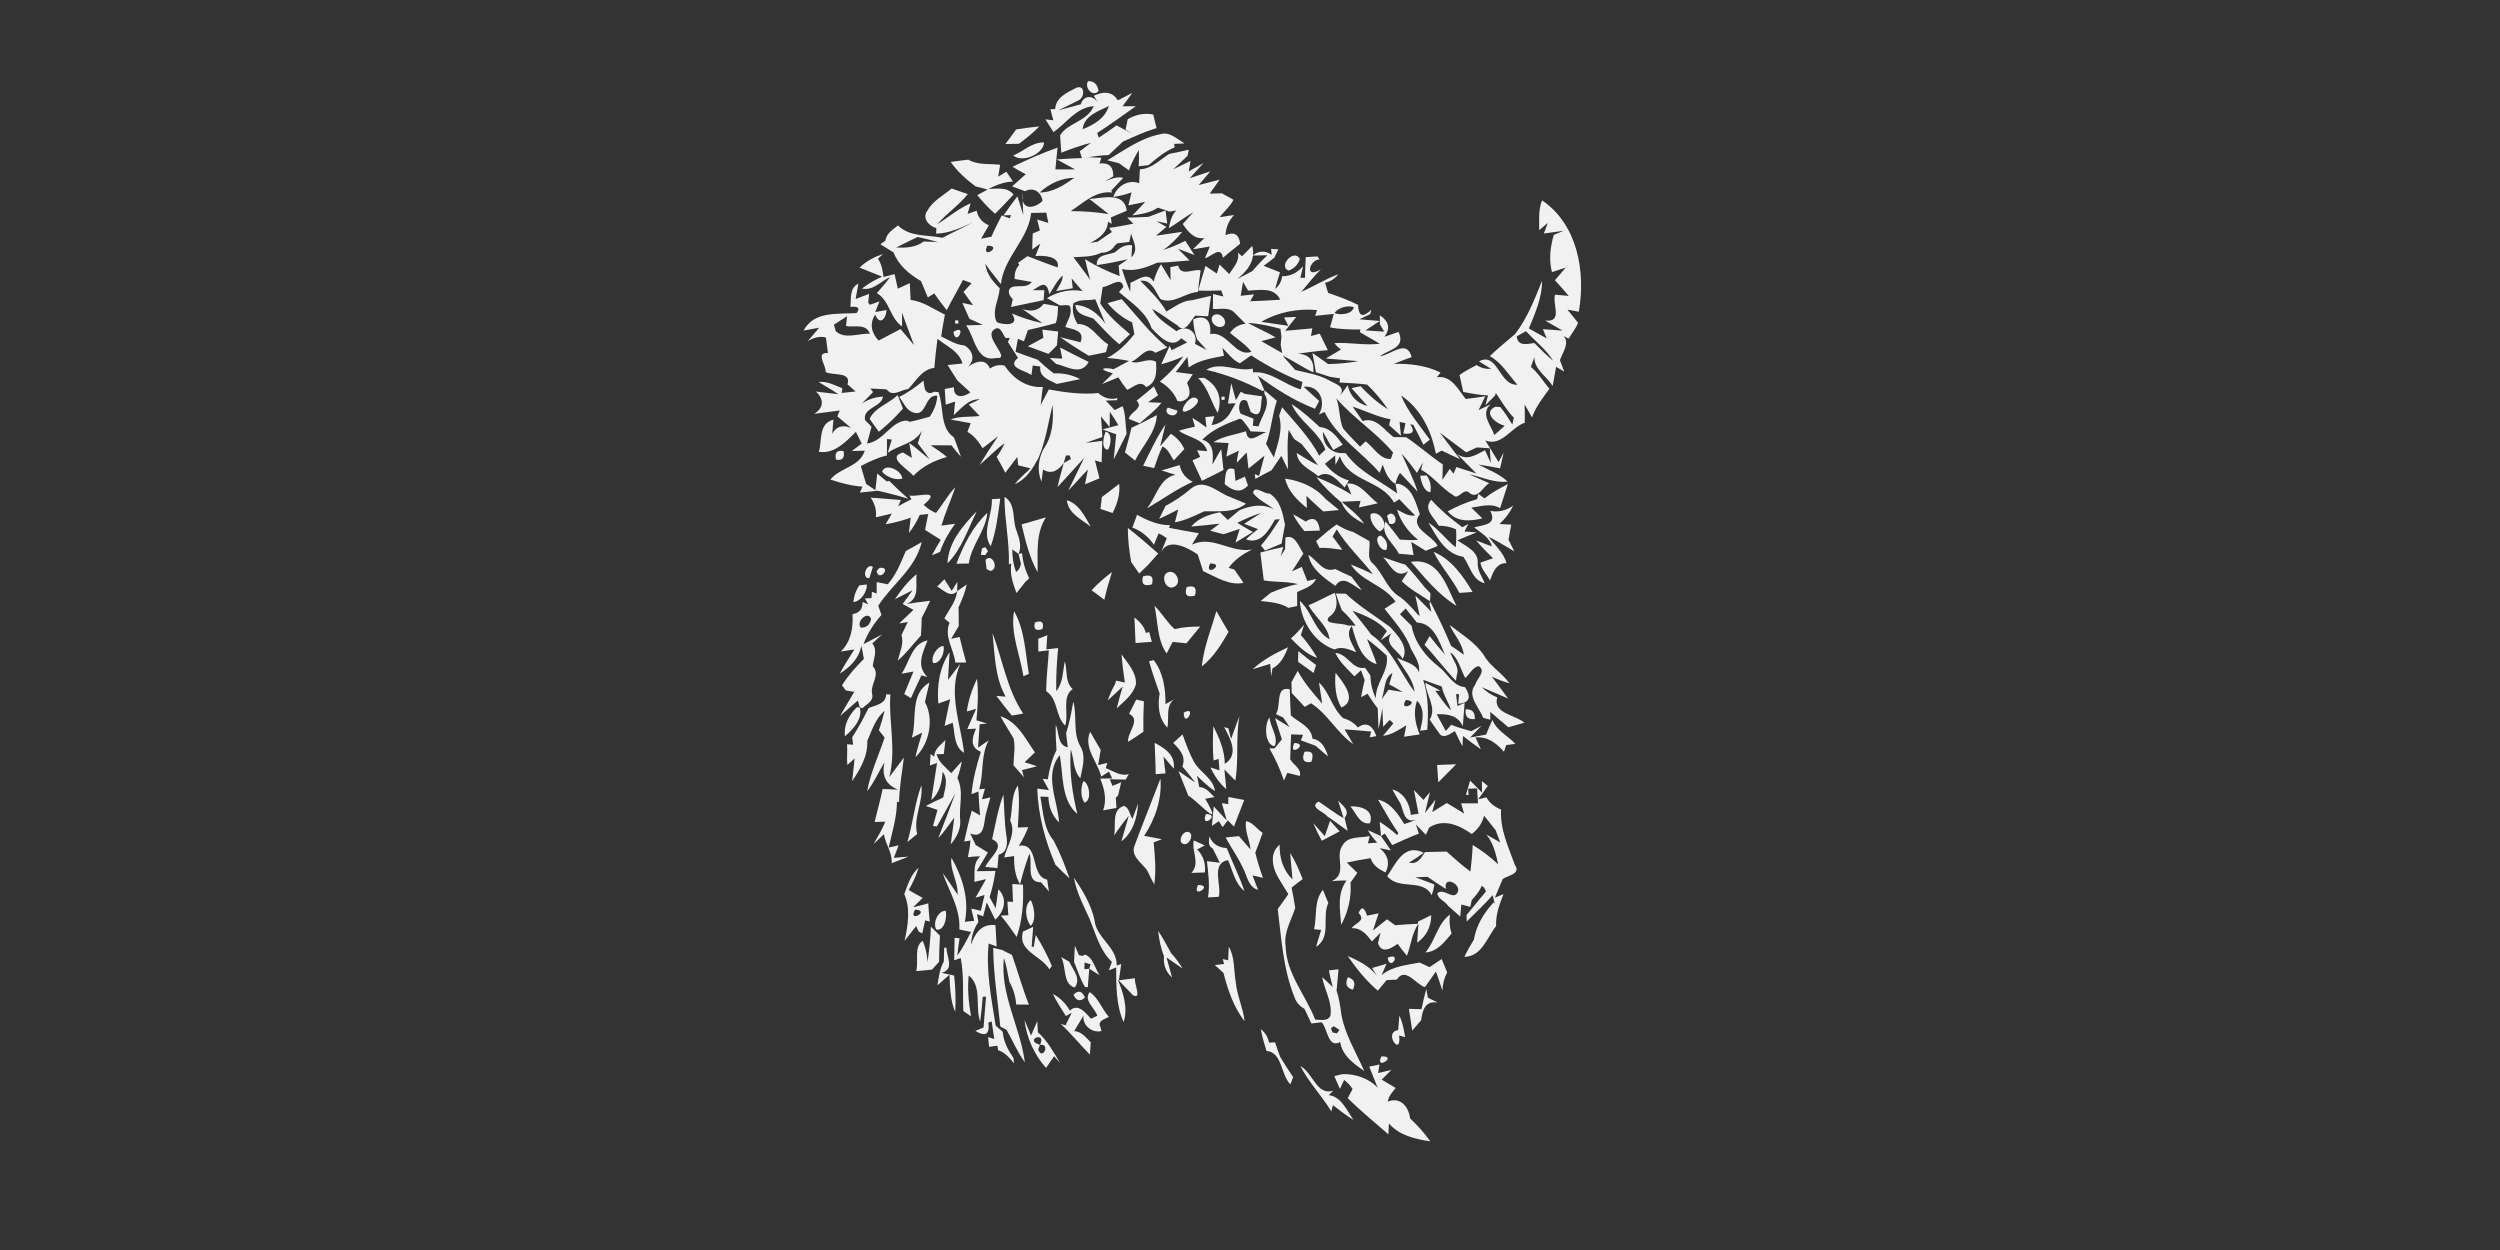 <?xml version="1.0" encoding="UTF-8" ?>
<!DOCTYPE svg PUBLIC "-//W3C//DTD SVG 1.1//EN" "http://www.w3.org/Graphics/SVG/1.1/DTD/svg11.dtd">
<svg width="512pt" height="256pt" viewBox="0 0 512 256" version="1.1" xmlns="http://www.w3.org/2000/svg">
<rect x="0" y="0" width="512" height="256" fill="#333333" stroke="none"/>
<g id="#ffffffff">
<path fill="#ffffff" opacity="0.93" d=" M 222.83 16.62 C 224.05 16.58 224.77 17.26 224.99 18.65 C 223.79 20.01 222.02 17.94 222.83 16.62 Z" />
<path fill="#ffffff" opacity="0.93" d=" M 216.10 22.35 C 216.20 19.98 218.55 18.95 220.36 18.01 C 222.27 17.18 222.17 20.00 220.90 20.54 C 219.54 21.27 218.12 21.88 216.75 22.59 C 218.28 22.19 219.82 21.78 221.35 21.36 C 221.92 19.42 223.90 19.47 224.88 21.04 L 224.01 19.61 C 225.88 18.74 227.71 18.59 228.94 20.55 C 229.68 20.17 231.16 19.41 231.90 19.03 C 231.40 19.71 230.40 21.08 229.90 21.77 L 232.59 21.77 C 229.99 23.63 227.39 25.50 224.70 27.23 L 225.03 28.19 C 226.27 27.39 227.49 26.55 228.68 25.68 C 229.73 26.24 230.75 26.83 231.82 27.35 L 230.52 26.56 C 230.63 26.02 230.84 24.95 230.95 24.42 C 232.57 23.48 234.32 23.08 236.18 23.46 C 236.35 24.15 236.69 25.54 236.86 26.23 C 234.48 26.95 232.22 27.99 229.96 29.01 C 229.00 29.93 228.03 30.84 227.06 31.75 C 225.67 31.82 224.29 31.95 222.93 32.20 C 223.59 32.23 224.90 32.29 225.56 32.31 L 225.19 33.48 C 227.10 33.26 228.04 34.13 228.00 36.11 C 227.58 36.37 226.74 36.90 226.32 37.16 C 227.50 36.66 228.72 36.10 230.04 36.42 C 229.43 37.07 228.21 38.38 227.59 39.03 L 227.76 39.42 C 224.36 39.02 221.89 41.53 219.29 43.24 C 221.89 43.23 224.48 43.43 227.05 43.84 C 226.06 43.06 224.09 41.52 223.10 40.74 C 225.76 40.61 230.27 39.18 230.76 43.16 C 229.95 43.50 228.32 44.19 227.50 44.53 L 227.69 45.85 L 226.92 45.40 C 226.78 47.63 225.10 48.82 223.28 49.75 C 223.67 49.69 224.44 49.56 224.82 49.49 C 225.77 48.82 226.73 48.16 227.72 47.52 L 227.16 46.67 C 228.82 46.46 230.47 46.14 232.11 45.80 L 230.86 44.56 C 232.31 44.54 233.76 44.49 235.22 44.41 C 236.09 44.08 237.83 43.42 238.70 43.09 C 238.79 43.77 238.96 45.11 239.05 45.78 L 236.84 45.30 C 237.35 45.59 238.38 46.17 238.89 46.47 C 238.35 46.92 237.28 47.82 236.75 48.27 C 238.09 48.07 240.78 47.67 242.12 47.48 C 240.99 48.89 239.71 50.19 238.20 51.20 C 239.76 50.70 241.28 50.08 242.75 49.32 L 244.63 52.23 L 241.25 50.95 C 241.85 51.55 243.03 52.75 243.63 53.35 C 241.41 53.48 239.22 53.78 237.00 53.79 C 234.73 54.79 232.31 55.72 229.78 55.09 C 230.26 56.68 230.82 58.24 231.48 59.77 C 231.49 59.31 231.50 58.38 231.51 57.91 C 233.07 57.34 234.98 55.52 236.26 57.69 C 236.58 56.42 237.09 55.23 237.77 54.11 C 238.41 55.20 239.07 56.29 239.74 57.37 C 239.73 56.70 239.70 55.38 239.69 54.71 L 241.31 54.39 C 241.77 56.74 244.47 54.98 245.90 55.37 C 245.67 56.84 245.49 58.32 245.33 59.80 C 242.69 59.94 240.25 62.44 237.65 61.24 C 236.62 59.70 235.87 57.19 233.54 57.50 C 235.45 59.48 237.49 61.39 238.89 63.80 C 240.55 62.86 242.16 61.54 244.15 61.48 C 245.12 61.25 247.05 60.81 248.02 60.59 C 247.87 61.64 247.58 63.73 247.43 64.78 C 246.77 64.75 245.44 64.68 244.78 64.64 C 243.86 65.60 242.74 68.51 241.13 66.63 C 239.38 65.55 237.79 64.22 235.96 63.27 C 237.05 65.35 239.14 66.48 240.94 67.83 C 242.92 66.33 245.48 68.00 244.73 70.42 C 245.33 70.74 246.53 71.37 247.13 71.69 C 246.49 70.94 245.82 70.23 245.17 69.51 C 244.69 68.17 244.42 66.81 244.37 65.40 C 247.15 64.21 248.08 65.99 247.85 68.43 C 251.35 67.68 253.01 73.30 256.30 72.04 C 255.07 70.50 253.40 69.43 251.91 68.18 C 252.69 67.05 253.75 66.43 255.10 66.32 C 254.55 65.77 253.47 64.67 252.92 64.12 C 251.78 62.81 249.90 63.36 248.40 63.28 C 248.41 62.51 248.43 60.97 248.43 60.20 C 248.96 60.33 250.02 60.60 250.55 60.73 L 250.11 59.49 C 248.54 59.55 246.97 59.56 245.40 59.53 C 245.86 57.83 246.35 56.14 246.89 54.46 C 247.47 54.86 248.63 55.64 249.21 56.03 L 249.77 54.18 C 250.43 54.83 251.09 55.48 251.75 56.13 C 252.56 54.77 253.95 53.50 253.51 51.72 L 254.36 52.50 C 254.88 51.97 255.93 50.90 256.45 50.37 C 257.21 53.29 255.53 55.40 253.45 57.11 C 254.20 56.72 255.68 55.94 256.43 55.55 C 257.45 54.43 258.44 53.31 259.57 52.28 L 256.55 52.33 C 257.74 51.34 259.16 51.26 260.43 52.19 L 260.33 50.97 L 261.80 51.06 C 261.59 51.50 261.18 52.37 260.97 52.80 C 260.24 53.34 259.52 53.89 258.80 54.44 C 259.91 54.88 261.02 55.33 262.14 55.77 C 261.77 56.89 261.45 58.03 261.16 59.18 C 261.99 58.47 262.46 57.60 262.59 56.57 C 264.24 56.59 265.67 55.90 266.89 54.51 L 266.30 56.89 L 267.26 56.89 C 267.30 55.48 267.33 54.07 267.41 52.66 C 268.02 52.63 269.23 52.56 269.83 52.52 L 270.24 53.13 C 268.14 53.20 267.07 57.27 270.51 55.15 C 269.09 56.62 267.80 58.19 266.51 59.77 C 269.07 58.66 271.45 57.14 274.07 56.17 C 273.40 57.08 272.50 57.66 271.38 57.91 C 271.53 58.43 271.84 59.46 271.99 59.98 C 274.07 60.71 276.17 61.43 278.13 62.44 C 278.22 64.81 279.12 65.13 280.85 63.42 C 280.79 63.65 280.67 64.11 280.60 64.34 C 280.06 64.61 278.96 65.13 278.41 65.39 C 279.45 65.47 281.54 65.65 282.58 65.74 C 281.85 66.22 280.38 67.18 279.65 67.66 C 280.61 67.72 282.53 67.85 283.49 67.92 L 282.61 66.44 L 282.59 64.56 C 284.47 65.82 284.79 67.29 283.53 68.98 C 284.25 68.73 285.70 68.23 286.43 67.97 C 287.96 71.35 284.41 71.53 282.59 72.97 C 284.93 72.68 288.13 69.34 289.10 73.14 C 287.88 73.56 286.67 74.02 285.47 74.52 C 288.79 74.44 292.03 74.83 295.03 76.30 L 294.25 77.27 C 297.22 76.77 298.62 79.79 300.18 81.71 C 301.52 81.56 302.86 81.37 304.19 81.15 L 302.82 83.98 L 305.29 82.79 C 303.11 84.76 305.36 87.09 306.04 89.09 C 306.76 88.47 307.48 87.84 308.18 87.18 C 306.42 86.82 303.59 84.53 306.23 83.30 C 306.49 83.32 307.01 83.35 307.27 83.37 C 308.21 84.47 308.96 85.72 309.73 86.95 C 309.80 86.59 309.95 85.89 310.03 85.54 C 308.55 84.04 307.52 82.19 306.34 80.48 L 306.19 81.01 C 305.70 81.50 304.71 82.49 304.22 82.99 L 304.74 80.98 C 303.04 80.92 301.35 80.59 299.68 80.28 C 299.41 79.13 299.15 77.97 298.91 76.80 C 299.99 76.00 301.22 75.40 302.41 74.76 C 303.28 75.36 304.27 75.62 305.38 75.54 C 304.55 75.03 303.72 74.52 302.90 74.01 C 306.78 71.96 306.98 79.00 310.76 78.79 C 308.96 76.75 307.54 74.28 305.10 72.93 C 306.77 71.35 308.56 69.89 310.32 68.39 C 312.80 65.12 314.30 61.27 315.82 57.50 C 315.82 60.96 314.41 64.14 313.11 67.27 C 314.03 67.78 315.86 68.80 316.77 69.31 L 315.98 67.41 L 320.02 67.71 C 319.12 67.20 317.32 66.17 316.43 65.65 C 320.17 66.07 317.88 62.34 318.47 60.35 C 319.17 60.41 320.58 60.54 321.28 60.60 C 320.34 59.52 319.42 58.43 318.45 57.39 C 319.00 56.74 320.12 55.44 320.68 54.79 C 319.97 55.03 318.55 55.50 317.84 55.73 C 317.17 53.18 317.50 50.62 318.21 48.11 C 318.72 47.90 319.74 47.47 320.25 47.26 C 319.23 47.40 317.20 47.68 316.19 47.82 L 316.99 45.65 L 315.23 47.14 C 315.24 45.09 315.03 42.99 315.81 41.03 C 323.11 45.98 324.77 55.68 323.34 63.84 C 322.76 63.73 321.59 63.52 321.01 63.41 C 321.56 64.09 322.66 65.44 323.20 66.12 C 322.71 67.29 321.90 68.29 321.25 69.36 L 318.12 67.73 C 322.49 69.01 320.26 71.61 319.47 73.75 C 319.69 74.34 320.13 75.51 320.35 76.10 L 318.69 75.13 C 318.51 76.11 318.16 78.07 317.99 79.05 C 316.76 77.05 314.21 75.69 314.23 73.13 C 313.98 73.80 313.77 74.48 313.53 75.15 C 315.05 76.41 316.06 78.12 317.31 79.63 C 315.98 81.48 314.53 83.30 313.76 85.48 C 313.24 84.60 312.75 83.70 312.24 82.82 C 312.28 84.07 312.29 85.32 312.27 86.57 C 309.41 87.57 307.57 91.50 304.20 90.21 C 304.88 91.32 306.24 93.53 306.91 94.64 L 307.95 92.71 C 307.71 93.78 307.46 94.84 307.21 95.91 C 305.74 95.64 304.26 95.36 302.79 95.14 C 304.81 96.24 307.06 96.99 308.76 98.64 C 305.98 98.94 303.50 97.68 300.87 97.14 C 301.90 97.60 303.96 98.50 305.00 98.96 C 303.72 99.66 302.82 102.10 301.12 101.10 C 299.76 99.51 298.74 102.58 297.64 101.43 C 295.20 99.97 293.54 97.54 291.04 96.20 L 291.42 94.70 C 291.01 95.42 290.60 96.14 290.19 96.85 C 289.20 95.48 288.19 94.16 287.05 92.91 C 288.19 95.49 289.45 98.01 290.34 100.70 C 289.43 99.73 287.62 97.80 286.72 96.84 C 286.26 97.53 285.95 98.29 285.80 99.12 C 284.29 98.28 283.73 96.69 283.18 95.17 C 283.02 95.59 282.71 96.41 282.56 96.83 C 278.88 92.58 273.83 89.57 271.28 84.38 L 270.09 84.88 C 271.71 82.30 270.22 78.81 266.97 79.21 C 267.77 79.94 269.37 81.40 270.17 82.13 C 269.88 82.66 269.59 83.19 269.31 83.72 C 265.07 82.08 261.25 79.65 257.62 76.95 C 257.95 77.69 258.61 79.17 258.94 79.91 L 258.55 80.07 C 254.91 78.14 251.07 76.66 247.05 75.74 C 250.00 73.92 253.37 76.26 256.54 75.49 L 256.64 76.26 C 260.25 75.93 263.05 78.83 266.40 79.74 C 266.48 79.37 266.66 78.61 266.75 78.24 C 263.06 76.79 259.55 74.96 256.24 72.78 C 255.66 73.19 254.50 74.00 253.92 74.41 C 252.44 73.72 251.47 72.36 250.35 71.24 C 250.43 71.65 250.59 72.45 250.67 72.86 C 248.15 73.39 245.60 73.72 243.44 75.26 L 243.18 73.10 C 242.58 73.87 241.39 75.42 240.79 76.19 C 241.67 76.31 243.42 76.54 244.30 76.65 C 244.00 77.09 243.40 77.98 243.10 78.43 C 243.90 80.10 243.98 81.65 241.91 82.20 L 241.15 82.13 C 240.41 80.39 239.18 79.10 237.54 78.14 C 239.33 76.62 240.98 74.93 242.34 73.00 C 240.87 73.66 239.37 74.19 237.82 74.60 C 238.25 73.66 239.11 71.78 239.54 70.84 L 239.95 71.71 C 240.74 71.32 242.33 70.53 243.12 70.14 C 242.71 69.85 242.31 69.56 241.91 69.27 C 239.91 71.68 237.32 68.75 235.83 67.20 C 234.74 63.87 231.68 61.98 229.16 59.82 C 229.38 59.56 229.83 59.04 230.06 58.78 C 229.72 56.44 227.19 58.72 225.83 58.79 C 225.70 59.63 225.45 61.30 225.32 62.13 C 226.90 64.64 229.19 66.54 231.42 68.44 C 230.88 68.96 229.79 69.99 229.24 70.50 C 227.31 68.92 225.65 67.05 223.93 65.25 C 222.50 64.65 220.38 64.53 220.25 62.44 C 222.91 62.64 224.93 64.21 226.41 66.36 C 225.88 65.09 224.84 62.56 224.31 61.29 C 222.85 61.61 221.05 61.21 219.82 62.15 C 219.50 63.63 219.89 65.12 220.71 66.36 C 223.48 66.27 224.77 69.25 226.94 70.51 C 226.83 70.92 226.61 71.72 226.50 72.13 C 225.62 72.31 223.87 72.68 222.99 72.86 C 220.99 71.66 219.02 70.40 217.13 69.05 C 218.17 69.31 220.24 69.84 221.28 70.10 C 222.27 67.59 219.69 67.50 218.18 66.96 C 218.64 65.58 219.83 64.01 219.01 62.56 L 218.17 62.49 L 217.10 62.57 L 214.41 61.05 C 216.61 59.74 219.17 59.13 221.71 59.62 C 220.93 58.77 220.20 57.89 219.47 57.00 C 219.53 57.50 219.64 58.52 219.70 59.03 L 216.30 59.62 C 216.85 58.60 217.64 57.65 217.66 56.43 C 216.43 57.46 215.78 58.97 214.90 60.27 C 214.33 56.84 212.70 58.89 211.48 59.43 L 213.89 59.44 L 213.73 61.47 C 211.50 61.94 209.27 62.40 207.05 62.87 C 207.14 62.47 207.33 61.67 207.42 61.27 C 206.36 60.33 206.16 58.82 207.87 58.65 C 209.07 58.53 210.48 58.88 211.32 57.75 C 210.44 57.59 208.67 57.28 207.79 57.13 C 207.75 56.06 207.97 55.05 208.75 54.26 L 208.50 53.83 C 208.99 53.49 209.95 52.80 210.43 52.46 C 212.49 53.21 214.52 54.08 216.61 54.77 C 217.13 52.38 213.59 52.30 212.06 52.44 C 212.31 51.80 212.81 50.53 213.07 49.89 L 211.39 51.09 C 211.42 50.27 211.48 48.64 211.50 47.82 L 212.97 47.20 C 212.83 46.64 212.55 45.52 212.41 44.95 C 212.99 45.13 214.13 45.48 214.70 45.66 L 214.28 43.55 C 213.51 43.56 211.95 43.59 211.18 43.61 C 210.63 48.97 205.58 52.73 204.98 58.19 C 203.90 56.82 202.78 55.47 201.79 54.03 C 202.04 56.08 203.30 57.66 204.74 59.03 C 204.63 61.32 202.99 63.76 204.15 65.98 C 205.42 66.56 209.08 66.92 207.22 64.19 C 209.24 65.06 211.34 65.73 213.50 66.19 C 212.14 65.21 210.78 64.25 209.41 63.29 C 211.29 63.94 212.74 63.58 213.75 62.22 C 214.48 62.35 215.95 62.61 216.68 62.74 C 216.63 63.89 216.64 65.08 216.21 66.18 C 214.33 66.71 212.42 67.15 210.52 67.59 C 210.32 68.16 209.91 69.31 209.71 69.89 L 208.47 69.40 C 208.35 70.06 208.10 71.39 207.98 72.05 C 209.48 72.61 210.99 73.16 212.52 73.67 C 213.57 74.65 214.65 75.60 215.80 76.47 C 217.70 76.36 219.54 76.78 221.23 77.64 C 219.63 77.99 218.02 78.30 216.42 78.63 C 214.87 77.80 212.78 77.27 213.05 75.06 L 211.50 74.85 C 211.43 75.34 211.30 76.31 211.24 76.80 C 209.90 75.84 206.04 75.29 208.49 73.29 C 207.97 72.47 206.94 70.85 206.42 70.03 L 206.80 69.21 L 205.94 69.22 C 205.37 68.56 204.93 66.57 203.66 67.44 C 201.19 69.00 207.38 73.62 203.99 73.32 C 199.85 74.22 199.69 69.03 197.85 66.64 C 198.71 66.61 200.43 66.56 201.28 66.54 C 200.37 66.11 199.46 65.69 198.54 65.29 C 198.18 64.48 197.45 62.85 197.09 62.03 L 199.29 62.50 C 198.63 61.59 197.98 60.68 197.32 59.78 C 197.73 59.33 198.57 58.44 198.98 58.00 C 198.39 57.76 197.80 57.54 197.21 57.33 C 196.15 59.41 194.95 61.43 193.89 63.52 C 193.00 62.40 192.14 61.26 191.33 60.09 C 191.00 60.30 190.35 60.71 190.02 60.92 C 189.57 59.79 189.10 58.67 188.61 57.56 C 186.23 56.16 184.03 54.37 183.01 51.71 C 182.11 51.14 181.21 50.57 180.30 50.02 C 180.55 49.84 181.06 49.48 181.31 49.30 C 181.55 47.80 182.83 47.02 183.91 46.16 C 186.29 48.58 189.94 48.06 193.02 48.70 C 195.06 47.61 197.17 46.66 199.22 45.57 C 196.81 46.63 194.40 47.80 191.72 47.85 L 191.77 46.70 C 190.23 46.36 188.73 44.57 189.98 43.08 C 191.06 41.11 193.21 40.03 194.89 38.61 C 195.72 38.90 197.38 39.46 198.21 39.75 C 196.37 42.06 193.86 43.71 191.94 45.93 C 194.23 44.52 196.27 42.71 198.77 41.65 L 198.16 43.80 C 198.62 43.64 199.55 43.32 200.02 43.16 C 200.33 44.59 201.16 45.58 202.52 46.13 C 201.98 47.05 201.45 47.97 200.93 48.89 C 201.46 48.79 202.52 48.57 203.05 48.47 C 203.69 46.98 204.41 45.54 205.16 44.11 C 205.56 44.26 206.38 44.56 206.78 44.71 L 207.08 44.06 L 205.50 44.11 C 206.43 42.79 207.38 41.49 208.37 40.21 C 208.77 41.48 209.17 42.75 209.57 44.02 C 209.51 42.87 209.40 40.56 209.35 39.40 C 208.94 43.55 212.19 42.53 213.50 41.14 C 213.29 39.40 211.66 38.21 209.93 39.16 C 209.26 38.92 207.94 38.42 207.27 38.17 C 207.97 37.55 209.37 36.31 210.07 35.69 C 209.15 35.20 208.25 34.69 207.36 34.15 C 210.38 32.71 213.43 31.34 216.58 30.23 C 216.44 31.72 216.29 33.20 216.14 34.69 C 217.48 34.67 218.83 34.67 220.18 34.69 C 219.24 34.18 217.36 33.16 216.42 32.65 C 218.13 32.52 219.85 32.43 221.57 32.37 C 221.46 32.02 221.25 31.32 221.14 30.98 C 221.71 30.54 222.86 29.67 223.43 29.24 C 221.36 29.78 219.34 30.48 217.35 31.28 C 217.29 30.39 217.17 28.60 217.11 27.71 C 218.61 25.16 222.72 24.88 223.99 21.74 C 220.47 21.98 218.42 25.19 215.76 27.06 C 215.20 26.19 214.65 25.32 214.10 24.45 L 215.72 24.64 C 215.57 24.07 215.27 22.94 215.12 22.37 L 216.10 22.35 M 221.71 26.47 C 224.05 25.54 226.30 24.27 227.10 21.71 C 224.91 22.81 222.09 23.61 221.71 26.47 M 212.92 39.42 C 215.64 39.42 217.90 37.92 220.04 36.41 C 217.33 36.45 214.90 37.61 212.92 39.42 M 231.64 47.85 L 231.29 49.55 C 230.67 49.63 229.43 49.77 228.81 49.84 L 228.32 50.30 C 227.68 51.29 226.75 51.77 225.54 51.76 C 223.77 52.64 221.76 52.57 219.84 52.67 C 220.98 54.22 222.17 55.72 223.26 57.31 C 222.87 55.90 222.55 54.47 222.21 53.06 C 224.42 54.51 226.84 55.58 229.30 56.54 C 229.25 56.00 229.15 54.91 229.10 54.37 C 229.57 54.05 230.50 53.42 230.97 53.10 C 228.86 53.55 226.75 54.01 224.61 54.30 C 224.51 51.98 226.97 52.29 228.38 51.64 C 229.36 50.75 230.47 49.96 231.86 50.25 L 231.71 52.69 C 233.25 51.19 232.11 49.46 231.64 47.85 M 183.55 50.71 C 185.52 50.77 187.55 50.70 189.19 49.45 C 189.92 49.49 191.38 49.55 192.11 49.59 C 190.73 49.18 189.33 48.84 187.94 48.53 C 186.47 49.26 184.98 49.93 183.55 50.71 M 202.19 50.33 C 200.84 53.37 205.55 50.24 202.19 50.33 M 254.58 57.73 C 254.46 58.44 254.21 59.87 254.09 60.58 C 254.77 60.50 256.14 60.35 256.83 60.28 L 256.04 61.70 C 258.09 61.60 260.14 61.54 262.19 61.39 C 260.93 58.73 258.03 59.43 255.61 59.51 C 255.35 59.07 254.84 58.17 254.58 57.73 M 258.30 65.91 C 259.69 66.11 262.47 66.53 263.85 66.73 L 262.98 65.02 C 263.60 64.99 264.84 64.94 265.46 64.91 C 264.90 65.62 263.77 67.04 263.21 67.75 C 265.06 67.58 266.91 67.42 268.76 67.25 L 268.49 68.82 C 268.94 68.70 269.84 68.45 270.29 68.33 C 270.82 69.46 271.37 70.59 271.94 71.72 C 269.87 71.83 267.83 72.20 265.77 72.43 C 268.12 72.55 269.18 73.83 268.97 76.25 C 266.78 75.29 264.84 73.84 262.68 72.83 C 263.33 73.57 264.62 75.04 265.26 75.77 C 267.57 76.34 269.96 76.69 272.08 77.83 C 273.36 78.68 276.06 79.04 274.14 81.51 C 274.61 80.85 275.54 79.54 276.01 78.89 C 276.50 81.12 277.85 82.55 280.07 83.16 C 279.25 82.24 277.61 80.41 276.79 79.49 C 277.26 79.39 278.18 79.20 278.65 79.10 C 280.31 80.89 282.14 82.51 284.23 83.80 C 282.99 81.98 281.59 80.27 279.99 78.77 C 278.11 78.50 276.20 78.47 274.31 78.33 L 274.45 77.49 C 273.93 77.41 272.89 77.25 272.37 77.17 C 271.65 76.94 270.21 76.46 269.49 76.23 C 269.28 74.91 269.04 73.60 268.78 72.29 C 269.87 73.03 270.95 73.78 272.01 74.56 C 274.08 74.51 276.15 74.35 278.19 73.96 C 276.53 73.82 273.20 73.55 271.54 73.42 C 272.31 72.96 273.86 72.04 274.63 71.58 C 274.10 71.21 273.66 70.77 273.29 70.27 C 276.39 70.06 279.48 70.81 282.58 70.39 C 281.56 69.81 279.54 68.64 278.53 68.05 L 278.60 67.48 C 276.52 67.47 274.43 67.48 272.39 67.04 C 272.59 66.35 272.97 64.97 273.16 64.29 C 272.21 64.39 270.30 64.58 269.35 64.68 L 269.73 63.50 C 265.73 63.15 261.80 63.89 258.30 65.91 M 273.32 64.13 C 274.51 64.61 276.99 64.37 277.25 62.90 C 276.01 62.45 273.94 63.04 273.32 64.13 M 255.60 66.15 C 257.44 67.18 259.42 68.01 261.24 69.09 L 258.31 69.87 C 259.74 70.68 261.18 71.48 262.60 72.31 L 262.28 70.61 C 262.32 70.19 262.40 69.35 262.44 68.92 L 262.23 67.34 C 260.06 66.76 257.84 66.23 255.60 66.15 M 310.62 68.89 C 310.88 71.02 312.74 70.43 314.24 70.25 C 315.47 71.51 316.72 72.76 318.09 73.89 C 316.64 71.52 314.36 69.85 312.52 67.82 C 312.04 68.09 311.10 68.62 310.62 68.89 M 285.22 76.24 C 285.89 76.79 285.89 76.79 285.22 76.24 M 311.32 76.22 C 311.86 76.90 311.86 76.90 311.32 76.22 M 273.67 81.57 C 274.45 83.55 274.22 85.78 275.05 87.72 C 276.13 89.05 277.39 90.22 278.54 91.48 C 278.83 91.20 279.39 90.65 279.68 90.38 C 281.30 91.56 282.65 94.19 284.86 93.98 C 284.97 93.65 285.19 92.99 285.30 92.67 C 281.83 88.54 277.20 85.65 273.67 81.57 M 277.03 83.28 C 277.54 84.02 278.56 85.50 279.07 86.24 C 281.80 85.30 283.49 88.12 285.41 89.52 C 286.05 89.52 287.34 89.54 287.98 89.54 C 290.57 91.27 292.89 93.37 295.48 95.11 C 295.46 95.89 295.43 97.47 295.41 98.26 C 295.91 97.52 296.41 96.77 296.91 96.03 L 297.68 97.01 L 298.27 95.66 C 299.29 95.99 301.33 96.64 302.36 96.97 C 301.34 95.94 299.31 93.88 298.29 92.85 C 300.36 94.58 302.32 93.09 304.13 92.21 L 305.31 94.82 C 305.25 93.81 305.18 92.81 305.11 91.81 C 304.45 91.76 303.13 91.67 302.47 91.63 C 301.92 91.88 300.83 92.38 300.28 92.64 C 298.48 91.28 296.68 89.93 294.87 88.60 C 295.90 89.96 297.97 92.68 299.00 94.04 C 298.06 93.60 296.18 92.72 295.24 92.28 L 294.08 92.94 C 293.13 88.28 291.12 83.82 286.94 80.99 C 288.30 84.35 290.75 87.11 292.83 90.03 C 292.50 90.29 291.85 90.82 291.52 91.09 C 290.85 89.70 290.14 88.33 289.43 86.98 L 288.81 86.91 C 289.84 88.39 289.37 89.02 287.40 88.79 L 287.84 86.67 L 286.63 86.41 C 286.71 87.12 286.85 88.55 286.92 89.26 C 286.31 88.71 285.09 87.61 284.48 87.06 C 284.56 86.76 284.71 86.16 284.78 85.86 C 282.08 85.39 279.62 84.12 277.03 83.28 Z" />
<path fill="#ffffff" opacity="0.93" d=" M 208.11 26.50 C 209.69 26.27 211.26 26.04 212.86 25.89 C 211.58 27.21 210.15 28.36 208.67 29.45 C 207.98 29.46 206.59 29.48 205.90 29.49 C 206.64 28.50 207.40 27.52 208.11 26.50 Z" />
<path fill="#ffffff" opacity="0.93" d=" M 237.62 27.49 C 239.49 26.87 241.08 28.49 242.59 29.37 L 240.47 29.47 L 240.56 30.19 C 238.54 30.99 236.87 32.43 235.23 33.82 C 234.72 33.87 233.70 33.99 233.20 34.05 C 233.28 32.94 233.29 31.83 233.22 30.72 C 232.47 32.07 231.66 33.41 231.23 34.91 L 229.17 33.43 L 226.78 32.83 C 230.24 30.78 233.58 28.27 237.62 27.49 Z" />
<path fill="#ffffff" opacity="0.93" d=" M 207.50 31.85 C 209.57 31.00 211.44 29.08 213.80 29.18 C 213.81 31.43 209.48 33.47 207.50 31.85 Z" />
<path fill="#ffffff" opacity="0.93" d=" M 239.48 31.51 C 240.81 31.26 242.13 30.97 243.46 30.65 L 243.21 31.92 C 242.48 32.60 241.01 33.98 240.28 34.67 C 241.16 34.24 242.93 33.39 243.81 32.97 L 243.45 35.11 C 244.20 34.68 245.71 33.82 246.46 33.39 L 243.66 36.50 C 244.71 36.14 246.82 35.43 247.87 35.08 L 245.50 37.90 C 246.57 37.62 248.71 37.07 249.79 36.79 C 249.10 37.74 248.42 38.70 247.75 39.66 C 248.37 39.64 249.61 39.60 250.23 39.59 C 250.82 39.92 252.02 40.58 252.61 40.91 C 251.95 42.29 250.69 43.26 249.81 44.47 C 250.54 44.36 252.00 44.14 252.73 44.03 C 251.66 45.17 251.08 46.54 250.98 48.16 C 252.73 47.40 253.74 47.98 253.99 49.90 C 252.82 50.88 251.60 51.79 250.45 52.79 C 250.04 50.18 248.02 52.65 246.77 52.88 C 247.03 52.29 247.53 51.09 247.78 50.49 C 246.92 50.63 245.19 50.91 244.33 51.05 C 245.11 50.29 245.89 49.52 246.66 48.75 C 244.52 49.06 243.29 47.41 242.22 45.88 C 242.77 45.27 243.86 44.05 244.41 43.45 C 242.67 44.45 241.08 45.70 239.37 46.74 C 239.81 44.50 240.51 41.78 244.07 42.55 C 242.93 42.75 240.66 43.14 239.52 43.34 C 238.73 43.05 237.93 42.78 237.12 42.53 C 235.59 43.60 233.72 43.85 231.92 44.12 C 232.81 43.21 233.68 42.28 234.54 41.34 L 231.10 42.06 C 231.26 41.40 231.57 40.08 231.73 39.41 C 230.53 39.85 229.27 40.14 228.01 40.34 C 228.67 38.12 231.11 36.66 233.30 37.53 C 233.34 36.82 233.42 35.39 233.45 34.67 C 235.85 34.60 237.55 32.70 239.48 31.51 Z" />
<path fill="#ffffff" opacity="0.93" d=" M 194.70 33.17 C 195.90 32.99 197.10 32.83 198.30 32.70 C 200.28 33.86 202.64 33.49 204.83 33.74 C 204.73 34.35 204.53 35.57 204.43 36.18 L 206.10 35.16 C 206.55 35.84 207.00 36.51 207.46 37.18 C 205.66 37.24 204.01 37.91 202.42 38.68 C 204.24 38.69 206.28 38.22 207.57 39.84 C 206.31 41.15 205.12 42.52 203.79 43.77 C 202.43 42.65 201.27 41.31 200.14 39.96 L 202.27 38.82 C 201.64 38.66 200.39 38.33 199.77 38.16 C 197.86 36.72 196.08 35.13 194.70 33.17 Z" />
<path fill="#ffffff" opacity="0.93" d=" M 233.20 34.05 C 232.57 34.40 232.57 34.40 233.20 34.05 Z" />
<path fill="#ffffff" opacity="0.93" d=" M 230.00 35.31 C 230.44 35.71 230.44 35.71 230.00 35.31 Z" />
<path fill="#ffffff" opacity="0.93" d=" M 176.04 54.82 C 177.38 53.47 179.06 52.63 180.84 52.01 C 180.58 52.25 180.06 52.74 179.80 52.98 C 180.56 54.09 180.79 55.40 180.94 56.72 C 181.50 56.57 182.64 56.28 183.21 56.14 C 183.37 56.88 183.71 58.37 183.87 59.12 C 184.49 58.84 185.72 58.27 186.33 57.99 C 186.37 58.85 186.45 60.56 186.49 61.42 C 189.06 61.72 191.23 63.34 193.52 64.43 C 193.23 65.91 192.97 67.40 192.75 68.90 C 194.29 69.64 195.78 70.62 197.55 70.76 C 199.22 71.76 199.80 73.68 198.22 75.11 C 199.72 74.08 201.88 73.25 202.73 75.49 C 203.66 74.83 204.66 74.63 205.74 74.88 C 207.51 77.53 210.24 79.46 213.56 79.25 C 213.41 80.48 213.26 81.71 213.13 82.95 C 213.67 81.88 214.25 80.83 214.80 79.76 C 218.13 80.37 221.53 80.83 224.92 80.50 C 226.06 81.48 227.35 81.95 228.85 81.53 L 228.74 81.96 C 228.17 81.98 227.03 82.02 226.46 82.04 C 226.92 82.52 227.83 83.49 228.29 83.98 C 228.70 83.78 229.51 83.39 229.91 83.19 C 230.59 84.99 230.45 86.96 230.73 88.84 C 230.07 90.15 228.75 92.79 228.09 94.10 C 228.22 92.81 228.47 90.23 228.60 88.94 C 227.89 88.70 226.47 88.20 225.77 87.95 C 226.59 87.73 228.22 87.29 229.04 87.07 C 228.50 86.14 227.92 85.23 227.30 84.34 L 227.25 87.46 C 226.80 86.91 225.91 85.82 225.47 85.28 C 225.60 86.68 225.68 88.09 225.76 89.50 C 224.91 89.80 223.21 90.40 222.35 90.70 L 225.74 90.29 C 225.71 91.39 225.65 93.59 225.61 94.69 L 224.24 94.28 C 224.55 95.50 224.86 96.73 225.17 97.96 C 224.43 98.26 222.95 98.88 222.21 99.19 C 222.36 98.43 222.66 96.92 222.81 96.16 C 221.43 97.55 220.18 99.06 218.79 100.45 C 219.60 98.78 221.22 95.45 222.03 93.79 C 220.67 95.28 217.95 98.26 216.59 99.75 C 216.90 98.08 217.46 96.47 217.85 94.82 C 218.22 94.62 218.96 94.22 219.32 94.02 L 219.08 93.28 L 218.31 93.27 C 218.20 93.66 217.97 94.43 217.85 94.82 C 216.81 96.31 215.40 97.25 213.61 96.17 C 213.53 96.79 213.38 98.03 213.30 98.65 C 212.38 96.45 212.63 94.17 213.64 92.07 C 215.56 89.40 215.82 86.12 215.56 82.95 C 214.68 86.61 214.14 90.37 212.66 93.85 C 211.49 95.97 210.17 98.19 207.82 99.15 C 208.76 97.95 209.96 96.98 211.05 95.92 C 210.42 95.76 209.16 95.46 208.53 95.30 L 208.35 93.57 C 207.73 94.38 206.50 96.01 205.89 96.82 C 205.34 95.72 204.75 94.65 204.11 93.60 C 204.75 92.72 205.29 91.78 205.72 90.78 C 203.89 92.10 202.36 93.76 200.63 95.20 C 201.84 93.22 203.10 91.27 204.40 89.35 L 201.24 91.79 C 200.41 90.49 199.53 89.19 198.12 88.45 C 198.29 88.01 198.63 87.12 198.80 86.67 C 197.77 86.49 195.70 86.11 194.67 85.92 C 196.57 85.16 198.63 85.46 200.62 85.19 C 199.88 84.40 199.14 83.62 198.41 82.84 L 200.66 81.76 C 198.32 81.70 196.91 83.63 195.34 85.01 L 195.60 82.24 C 195.12 82.40 194.17 82.71 193.69 82.87 C 193.62 81.79 193.55 80.73 193.48 79.66 C 193.95 79.57 194.89 79.40 195.36 79.31 C 195.27 81.61 197.30 81.44 198.73 80.35 C 197.84 79.54 196.95 78.73 196.06 77.92 C 195.39 76.86 194.73 75.81 194.07 74.76 C 194.83 74.68 196.35 74.53 197.11 74.45 C 196.47 71.93 193.83 70.91 192.00 69.39 C 191.73 71.36 191.51 73.35 191.35 75.34 C 188.77 75.65 187.62 78.02 185.99 79.69 C 184.71 79.76 183.12 81.14 181.98 80.15 L 181.51 79.73 C 180.42 79.68 179.33 79.62 178.24 79.57 L 178.81 80.30 C 178.23 80.88 177.09 82.05 176.52 82.63 C 177.86 81.77 179.29 81.30 180.83 81.22 C 180.53 83.46 176.69 83.40 177.15 86.02 C 177.48 86.36 178.15 87.05 178.49 87.39 C 178.20 88.54 177.87 89.68 177.57 90.83 C 180.95 90.41 182.60 86.07 185.78 86.15 L 186.29 86.39 C 187.68 86.12 189.03 85.70 190.40 85.35 C 191.32 84.05 191.85 82.61 191.97 81.04 C 189.24 80.72 189.91 85.61 186.88 84.43 C 185.51 83.88 185.00 82.35 184.14 81.28 C 185.97 80.43 187.58 79.23 189.13 77.95 L 189.27 78.93 L 189.43 79.76 C 189.89 80.55 190.51 80.71 191.28 80.23 C 191.51 80.24 191.96 80.28 192.19 80.29 C 193.38 83.36 192.38 87.55 195.37 89.59 C 195.86 90.91 196.37 92.21 196.81 93.55 C 196.13 92.80 195.48 92.02 194.87 91.21 C 193.44 91.20 192.01 91.19 190.59 91.19 C 191.73 91.94 192.87 92.71 193.94 93.58 C 191.37 94.32 188.93 95.48 187.06 97.45 C 186.02 96.10 181.41 93.64 184.93 92.67 C 185.32 92.91 186.09 93.37 186.47 93.61 L 186.76 93.76 C 186.62 93.00 186.34 91.47 186.20 90.70 C 187.65 91.74 188.96 92.96 190.38 94.04 C 189.60 92.94 188.79 91.86 187.96 90.80 C 188.17 90.14 188.61 88.82 188.82 88.17 C 187.40 90.89 184.09 91.09 181.80 92.75 L 182.64 90.03 L 181.66 89.91 C 181.64 91.03 181.64 92.16 181.64 93.28 C 179.75 93.72 178.00 94.55 176.29 95.45 C 176.57 96.37 177.12 98.20 177.39 99.12 C 178.01 99.55 178.64 99.97 179.28 100.39 C 179.37 99.53 179.56 97.82 179.66 96.97 C 180.14 97.37 181.11 98.19 181.60 98.59 L 182.11 98.48 C 183.37 99.75 184.67 100.97 186.02 102.15 C 183.94 101.51 181.84 100.96 179.71 100.50 C 178.51 100.61 177.31 100.73 176.11 100.87 L 176.63 99.66 C 174.37 99.52 172.19 98.92 170.06 98.21 C 172.12 95.69 175.97 95.71 177.11 92.30 C 176.44 92.32 175.11 92.35 174.44 92.37 C 174.95 91.99 175.97 91.23 176.48 90.85 C 176.09 90.04 175.69 89.23 175.28 88.44 C 173.27 90.45 170.84 93.05 167.70 92.53 C 168.42 90.14 167.54 86.82 170.69 85.93 C 170.62 86.66 170.49 88.12 170.43 88.85 C 171.24 87.35 172.53 86.94 174.27 87.62 C 173.33 86.83 172.41 86.04 171.48 85.26 L 171.98 84.07 C 170.68 84.24 168.07 84.58 166.76 84.75 C 168.79 83.48 168.73 81.70 167.10 80.19 C 168.26 80.33 170.57 80.61 171.72 80.74 C 170.40 79.85 169.00 79.08 167.65 78.23 C 169.40 78.02 170.96 78.91 172.52 79.52 L 172.37 80.48 L 175.23 80.17 C 174.82 79.80 173.98 79.08 173.56 78.71 C 174.42 76.04 170.58 76.98 169.09 76.20 C 169.28 74.93 166.87 72.10 169.56 72.31 C 169.46 71.52 169.25 69.93 169.15 69.13 C 168.06 68.81 166.82 69.05 165.43 69.86 C 166.02 69.17 167.19 67.80 167.78 67.11 L 164.57 67.70 C 166.74 63.64 171.55 64.39 175.42 64.11 C 176.20 63.10 175.78 62.68 174.16 62.85 C 174.36 61.19 173.90 59.03 175.79 58.09 C 175.65 58.88 175.37 60.45 175.23 61.24 L 177.99 60.18 C 177.94 60.63 177.85 61.54 177.81 61.99 L 178.16 62.42 L 180.12 61.72 L 179.24 63.91 L 181.57 63.49 C 181.48 65.31 180.15 66.72 179.24 64.45 C 178.02 66.28 178.47 68.25 179.95 69.75 C 181.43 68.94 182.95 68.19 184.44 67.39 L 187.19 70.68 C 186.38 68.44 185.51 66.26 184.74 64.02 L 184.74 66.84 C 182.23 65.15 182.25 61.60 179.58 60.03 C 180.52 58.96 181.46 57.88 182.31 56.73 C 180.39 57.57 178.85 59.59 176.53 59.10 C 177.80 58.12 179.17 57.30 180.65 56.66 C 179.12 56.01 177.57 55.45 176.04 54.82 M 170.79 66.48 C 170.88 66.81 171.06 67.48 171.15 67.81 C 173.05 69.60 175.88 68.20 178.15 68.36 C 177.38 66.15 174.96 67.11 173.27 66.77 L 173.48 64.77 C 172.81 65.20 171.47 66.05 170.79 66.48 Z" />
<path fill="#ffffff" opacity="0.93" d=" M 263.88 55.42 C 261.70 54.52 265.05 50.81 266.21 53.03 C 265.84 54.20 265.07 55.00 263.88 55.42 Z" />
<path fill="#ffffff" opacity="0.93" d=" M 242.98 54.05 C 243.62 54.78 243.62 54.78 242.98 54.05 Z" />
<path fill="#ffffff" opacity="0.93" d=" M 226.82 62.08 C 227.55 61.88 229.00 61.47 229.73 61.26 C 232.78 64.62 235.52 68.27 239.05 71.15 C 238.25 71.53 237.45 71.90 236.64 72.25 C 234.77 70.66 233.28 73.65 231.65 74.08 C 233.39 74.70 235.03 73.13 236.76 74.10 C 236.86 76.18 236.96 78.31 234.74 79.28 C 233.55 77.72 232.10 79.34 230.85 79.84 C 230.19 79.03 229.59 78.17 229.04 77.28 C 227.93 77.75 226.82 78.21 225.71 78.65 C 226.27 78.11 227.37 77.01 227.92 76.47 C 223.88 75.31 227.02 75.25 228.03 75.62 C 229.10 75.07 230.17 74.50 231.23 73.92 C 229.74 73.61 228.22 73.42 226.71 73.31 C 228.99 72.17 230.76 70.40 232.32 68.42 C 232.16 67.63 232.01 66.83 231.86 66.03 C 229.89 65.12 228.21 63.73 226.82 62.08 Z" />
<path fill="#ffffff" opacity="0.93" d=" M 248.31 64.78 C 249.35 63.57 251.53 65.29 250.72 66.62 C 249.65 67.69 247.57 66.11 248.31 64.78 Z" />
<path fill="#ffffff" opacity="0.93" d=" M 195.62 65.60 L 196.27 65.62 L 196.27 66.28 L 195.61 66.26 L 195.62 65.60 Z" />
<path fill="#ffffff" opacity="0.93" d=" M 181.36 67.36 C 181.67 67.67 181.67 67.67 181.36 67.36 Z" />
<path fill="#ffffff" opacity="0.93" d=" M 195.27 67.96 C 198.26 66.09 195.71 71.32 195.27 67.96 Z" />
<path fill="#ffffff" opacity="0.93" d=" M 213.48 67.51 C 214.29 67.60 215.90 67.79 216.71 67.89 C 216.62 68.83 216.53 69.78 216.46 70.73 C 216.03 71.17 215.17 72.04 214.74 72.48 C 213.32 71.96 211.90 71.44 210.49 70.92 C 211.28 70.49 212.88 69.62 213.68 69.18 C 213.63 68.76 213.53 67.93 213.48 67.51 Z" />
<path fill="#ffffff" opacity="0.93" d=" M 217.10 71.17 C 219.03 72.19 221.00 73.15 222.96 74.13 C 221.38 77.02 218.62 75.05 216.27 74.52 C 215.95 74.22 215.31 73.61 214.99 73.31 C 215.63 73.34 216.91 73.42 217.55 73.45 C 217.44 72.88 217.21 71.74 217.10 71.17 Z" />
<path fill="#ffffff" opacity="0.93" d=" M 245.38 77.43 C 245.69 77.42 246.31 77.39 246.61 77.38 C 249.33 78.87 250.45 81.49 249.38 84.56 C 247.98 82.21 247.41 79.42 245.38 77.43 Z" />
<path fill="#ffffff" opacity="0.93" d=" M 252.16 78.50 C 252.40 79.36 252.88 81.10 253.11 81.96 C 253.43 81.39 253.76 80.81 254.10 80.24 L 255.01 80.69 C 255.88 80.81 257.62 81.04 258.49 81.16 C 258.09 82.42 258.69 86.19 256.13 84.34 C 255.94 83.79 255.57 82.69 255.39 82.14 C 253.80 81.13 253.39 83.83 254.12 84.74 C 254.77 84.99 256.07 85.49 256.71 85.74 C 256.68 86.11 256.61 86.83 256.58 87.20 L 257.76 87.32 C 258.37 85.14 260.42 82.90 258.94 80.64 L 258.94 79.91 C 259.80 80.62 260.66 81.35 261.50 82.09 C 260.51 84.96 260.37 88.04 259.29 90.89 C 259.80 91.83 260.33 92.75 260.88 93.67 C 261.66 90.91 262.81 88.05 261.96 85.16 C 262.16 84.58 262.36 83.99 262.57 83.41 C 265.27 86.57 268.19 89.60 270.17 93.29 C 270.59 92.88 271.02 92.47 271.45 92.07 C 270.04 88.30 266.12 86.40 264.51 82.76 C 266.62 84.09 268.45 85.78 270.27 87.46 C 272.49 87.62 273.78 89.44 275.00 91.07 C 274.34 91.42 273.69 91.78 273.04 92.14 L 270.94 88.43 C 270.87 91.37 272.86 93.09 275.56 92.77 C 278.24 96.56 282.52 98.39 286.14 101.05 C 286.06 100.57 285.88 99.61 285.80 99.12 L 286.45 99.07 C 289.31 99.95 289.89 102.86 290.78 105.30 C 288.53 108.18 293.35 109.60 294.43 111.81 C 293.62 112.16 292.80 112.48 291.98 112.80 C 291.24 112.34 289.77 111.44 289.03 110.98 L 289.50 113.68 C 288.49 113.58 287.48 113.49 286.48 113.41 C 285.46 111.26 282.57 109.47 283.77 106.79 C 284.75 108.01 285.76 109.23 286.68 110.51 C 287.92 110.57 289.18 110.68 290.43 110.55 C 288.42 108.97 286.85 106.84 286.12 104.38 C 287.25 104.94 288.46 105.80 289.82 105.57 C 288.71 104.49 287.64 103.38 286.59 102.24 C 286.32 102.42 285.76 102.76 285.49 102.93 C 282.92 98.27 276.17 98.67 274.42 93.44 C 274.19 93.88 273.73 94.76 273.50 95.20 L 273.44 93.28 C 272.74 93.84 272.04 94.41 271.35 94.99 C 272.63 96.58 274.26 97.84 276.25 98.40 L 275.85 99.04 L 275.37 99.84 C 273.92 98.40 272.25 96.10 269.97 97.51 C 268.32 96.12 265.79 95.23 265.56 92.77 C 267.01 93.61 268.39 94.59 269.92 95.28 C 268.92 93.77 267.70 92.41 266.61 90.97 C 266.21 90.70 265.41 90.16 265.01 89.88 C 264.74 89.42 264.20 88.49 263.93 88.03 C 263.53 90.71 263.77 93.42 263.77 96.12 C 263.43 95.43 262.76 94.04 262.42 93.35 C 261.76 94.35 261.07 95.33 260.40 96.32 C 259.29 96.88 258.20 97.49 257.10 98.08 L 256.98 97.10 L 257.86 97.47 C 258.14 96.43 258.69 94.35 258.97 93.31 C 258.15 93.98 256.51 95.31 255.69 95.98 L 255.32 92.67 C 254.81 93.20 253.79 94.24 253.29 94.77 C 253.35 93.93 253.50 93.10 253.73 92.28 C 253.09 92.59 251.81 93.20 251.17 93.51 C 251.28 92.82 251.50 91.44 251.61 90.75 C 250.83 90.70 249.27 90.61 248.50 90.56 C 250.53 89.31 252.94 89.02 255.19 88.33 C 255.55 91.30 257.91 88.88 259.36 88.49 C 258.27 88.42 257.19 88.37 256.12 88.34 C 255.59 87.46 254.99 86.64 254.31 85.89 L 253.89 85.76 C 251.11 86.79 248.37 87.91 246.23 90.04 C 248.69 90.76 248.49 93.24 248.29 95.18 C 248.87 94.10 249.48 93.03 250.11 91.98 C 250.22 93.05 250.45 95.19 250.57 96.26 C 249.10 97.00 247.64 97.77 246.16 98.47 C 245.51 97.07 244.87 95.68 244.22 94.28 C 244.62 94.11 245.41 93.75 245.81 93.57 L 245.17 92.23 L 247.25 92.40 C 246.50 89.76 243.32 89.65 241.43 88.20 C 242.51 87.89 243.61 87.61 244.72 87.38 L 244.20 85.58 C 245.19 86.18 246.15 86.85 247.08 87.55 L 246.85 85.42 C 247.31 85.37 248.24 85.28 248.70 85.23 L 248.14 87.07 C 249.69 86.81 250.90 86.06 251.78 84.83 C 252.10 84.27 252.73 83.15 253.05 82.59 L 251.49 82.65 C 251.66 81.61 251.99 79.54 252.16 78.50 M 245.36 88.03 C 245.80 88.37 245.80 88.37 245.36 88.03 Z" />
<path fill="#ffffff" opacity="0.93" d=" M 236.31 79.13 C 236.60 79.73 236.89 80.34 237.18 80.95 C 236.67 81.30 235.64 82.01 235.13 82.37 C 235.81 82.40 237.19 82.47 237.87 82.50 C 236.58 84.11 234.93 85.34 233.40 86.70 C 232.84 86.48 231.73 86.02 231.17 85.79 C 231.41 84.35 234.37 83.61 232.77 82.06 C 233.98 81.11 235.14 80.13 236.31 79.13 Z" />
<path fill="#ffffff" opacity="0.93" d=" M 244.59 81.42 C 246.49 81.78 244.33 83.71 243.49 84.00 C 240.73 85.47 243.11 81.27 244.59 81.42 Z" />
<path fill="#ffffff" opacity="0.93" d=" M 250.16 81.25 L 250.80 81.24 L 250.80 81.88 L 250.16 81.88 L 250.16 81.25 Z" />
<path fill="#ffffff" opacity="0.93" d=" M 178.10 85.79 C 179.12 83.48 182.09 82.63 183.84 80.92 C 184.11 81.61 184.66 82.98 184.93 83.67 C 183.44 85.40 181.77 86.98 179.99 88.42 C 179.34 87.55 178.71 86.67 178.10 85.79 Z" />
<path fill="#ffffff" opacity="0.93" d=" M 239.16 83.47 C 239.65 83.63 240.63 83.94 241.12 84.09 C 241.08 85.87 237.96 84.94 239.16 83.47 Z" />
<path fill="#ffffff" opacity="0.93" d=" M 231.72 87.60 C 233.50 86.82 235.20 85.90 236.93 85.01 C 236.72 88.61 234.00 91.25 232.46 94.33 C 231.76 93.77 231.08 93.21 230.39 92.66 C 230.86 90.98 231.34 89.31 231.72 87.60 M 232.22 90.23 C 232.83 90.81 232.83 90.81 232.22 90.23 Z" />
<path fill="#ffffff" opacity="0.93" d=" M 234.11 95.38 C 235.54 92.52 236.87 89.57 238.70 86.93 C 238.35 88.42 237.98 89.91 237.59 91.40 C 238.14 90.76 239.24 89.48 239.79 88.83 C 241.01 89.61 241.97 90.65 242.55 91.98 C 242.02 92.56 240.94 93.70 240.40 94.28 C 239.67 93.30 239.28 91.94 238.07 91.43 C 237.37 92.86 236.89 94.37 236.37 95.87 C 235.81 95.75 234.67 95.51 234.11 95.38 Z" />
<path fill="#ffffff" opacity="0.93" d=" M 226.44 88.42 C 227.86 88.64 227.54 91.17 226.91 92.11 C 225.42 92.01 226.00 89.38 226.44 88.42 Z" />
<path fill="#ffffff" opacity="0.93" d=" M 171.22 94.14 C 170.89 92.74 171.40 92.15 172.75 92.36 C 173.05 93.78 172.54 94.37 171.22 94.14 Z" />
<path fill="#ffffff" opacity="0.93" d=" M 180.65 96.62 C 181.28 94.65 184.78 96.41 184.78 98.03 C 183.37 98.41 181.60 97.70 180.65 96.62 Z" />
<path fill="#ffffff" opacity="0.93" d=" M 237.89 96.35 C 239.11 95.97 240.34 95.60 241.58 95.24 C 241.93 96.82 242.83 97.97 244.29 98.67 C 240.95 100.13 238.03 102.31 234.89 104.12 C 236.80 101.82 237.50 97.81 240.77 97.25 C 240.05 97.03 238.61 96.57 237.89 96.35 Z" />
<path fill="#ffffff" opacity="0.93" d=" M 250.80 99.13 C 251.02 97.82 250.69 95.32 252.80 96.10 C 252.85 96.70 252.97 97.90 253.02 98.49 C 253.51 98.27 254.47 97.83 254.95 97.61 L 255.60 99.45 L 254.98 99.97 C 253.53 101.07 251.99 100.11 250.80 99.13 Z" />
<path fill="#ffffff" opacity="0.93" d=" M 290.85 97.43 C 291.18 97.41 291.86 97.38 292.19 97.37 C 292.92 98.44 293.17 99.58 292.94 100.79 C 291.57 100.72 291.04 98.58 290.85 97.43 Z" />
<path fill="#ffffff" opacity="0.93" d=" M 263.19 98.02 C 266.37 98.47 269.39 99.75 271.52 102.23 C 272.20 102.79 273.56 103.89 274.24 104.45 C 273.43 104.52 271.81 104.67 271.00 104.75 C 269.84 103.70 268.68 102.64 267.56 101.55 L 267.65 104.05 C 265.67 102.44 263.77 100.59 263.19 98.02 Z" />
<path fill="#ffffff" opacity="0.93" d=" M 225.66 101.80 C 226.86 100.92 228.02 99.98 229.21 99.10 C 229.44 101.21 228.80 103.22 227.85 105.07 C 227.24 104.86 226.00 104.44 225.38 104.23 C 225.47 103.42 225.56 102.61 225.66 101.80 Z" />
<path fill="#ffffff" opacity="0.93" d=" M 269.58 97.71 C 272.06 98.71 274.49 99.87 276.77 101.29 C 276.54 100.73 276.08 99.60 275.85 99.04 C 278.49 98.71 280.19 101.67 282.18 103.07 C 280.89 103.35 279.59 103.64 278.30 103.93 L 278.64 102.58 C 277.68 102.63 275.75 102.72 274.78 102.76 C 276.36 104.18 278.15 105.44 279.35 107.23 C 277.43 106.29 275.58 104.97 274.74 102.93 C 272.88 101.34 271.07 99.66 269.58 97.71 Z" />
<path fill="#ffffff" opacity="0.93" d=" M 191.70 105.06 C 193.06 103.34 194.11 101.38 195.65 99.79 C 194.75 102.43 193.60 104.97 192.80 107.65 C 193.50 107.55 194.90 107.37 195.60 107.27 C 194.32 109.04 193.21 110.94 192.52 113.02 C 192.10 113.19 191.27 113.54 190.86 113.72 C 191.43 112.65 192.03 111.59 192.67 110.56 C 191.59 109.89 190.52 109.21 189.45 108.53 C 189.61 107.72 189.94 106.09 190.10 105.27 C 189.67 105.31 188.80 105.40 188.37 105.45 C 187.77 106.76 187.06 108.03 186.14 109.15 C 186.23 108.37 186.42 106.80 186.51 106.02 C 184.84 106.62 183.12 107.07 181.37 107.37 C 181.69 106.82 182.32 105.73 182.64 105.19 C 181.55 105.43 180.46 105.68 179.37 105.94 C 179.58 104.46 179.12 103.13 178.31 101.91 C 180.37 102.07 182.42 102.24 184.48 102.40 L 183.97 103.66 C 184.85 103.17 185.75 102.70 186.66 102.24 L 186.22 101.47 C 187.64 101.88 193.20 99.99 189.16 103.38 C 189.87 104.09 190.72 104.65 191.70 105.06 Z" />
<path fill="#ffffff" opacity="0.93" d=" M 244.00 100.00 C 246.39 98.08 248.94 100.39 251.12 101.45 C 252.14 101.88 254.17 102.73 255.19 103.15 C 252.69 105.13 249.55 104.63 246.60 104.72 C 244.66 105.62 242.74 106.60 240.62 106.97 L 241.30 104.34 C 240.01 105.01 238.71 105.65 237.40 106.26 C 237.84 105.38 238.27 104.50 238.70 103.62 C 240.59 102.60 242.37 101.40 244.00 100.00 Z" />
<path fill="#ffffff" opacity="0.93" d=" M 256.64 100.97 C 256.81 99.21 258.99 101.28 259.98 101.06 C 262.25 102.48 262.67 105.04 263.17 107.46 C 262.92 108.74 262.69 110.03 262.48 111.32 C 261.34 111.78 260.20 112.26 259.07 112.75 L 258.24 111.72 C 259.72 110.07 260.90 108.18 262.10 106.33 C 261.85 106.35 261.35 106.39 261.10 106.41 C 259.91 108.53 258.23 111.58 255.19 110.47 C 255.94 109.70 256.77 109.01 257.64 108.37 C 256.69 108.01 255.74 107.65 254.80 107.28 C 255.67 106.72 257.41 105.61 258.28 105.05 C 256.59 105.57 254.98 106.31 253.40 107.07 C 254.44 107.72 255.50 108.35 256.59 108.95 C 255.69 109.49 253.91 110.57 253.02 111.12 C 253.24 110.41 253.67 109.01 253.89 108.31 C 253.07 108.58 251.42 109.13 250.59 109.41 C 249.91 109.23 248.54 108.88 247.85 108.70 C 248.33 108.34 249.30 107.60 249.79 107.24 C 247.84 107.48 245.89 107.68 243.95 107.84 C 245.45 106.07 247.66 105.34 249.84 104.91 C 250.25 105.31 251.06 106.09 251.46 106.49 C 252.25 105.84 253.03 105.18 253.81 104.51 C 256.13 103.53 258.46 103.08 260.88 104.29 C 259.52 103.13 257.71 102.44 256.64 100.97 Z" />
<path fill="#ffffff" opacity="0.93" d=" M 295.14 101.26 C 295.86 101.74 295.86 101.74 295.14 101.26 Z" />
<path fill="#ffffff" opacity="0.93" d=" M 304.01 102.07 C 305.49 100.90 307.14 100.01 308.81 99.13 C 308.41 100.37 307.62 102.85 307.22 104.09 C 305.39 102.97 303.28 103.71 301.32 103.97 C 301.89 104.52 303.02 105.62 303.59 106.17 C 301.05 106.76 298.35 106.99 296.48 104.72 C 298.40 103.69 300.41 102.81 302.52 102.22 L 302.77 101.14 L 304.01 102.07 Z" />
<path fill="#ffffff" opacity="0.93" d=" M 205.72 101.77 C 207.97 103.08 207.37 105.98 207.99 108.13 C 208.55 109.83 209.41 111.65 208.59 113.44 C 208.28 113.21 207.65 112.75 207.33 112.52 C 207.29 114.11 207.55 115.66 208.09 117.17 C 208.67 116.75 209.00 116.17 209.08 115.44 C 208.96 114.94 208.71 113.94 208.59 113.44 L 209.32 113.29 C 209.47 115.09 209.98 116.83 210.78 118.45 C 210.60 118.61 210.23 118.95 210.05 119.11 C 209.43 119.89 208.81 120.67 208.18 121.45 C 207.44 119.51 206.76 117.50 207.12 115.40 L 206.62 115.58 C 206.76 110.95 205.71 106.40 205.72 101.77 Z" />
<path fill="#ffffff" opacity="0.93" d=" M 294.66 107.67 C 293.76 106.01 291.36 104.26 293.12 102.37 C 295.03 104.47 297.21 106.30 299.49 107.98 L 300.72 107.30 L 299.92 108.84 L 302.42 109.04 C 301.09 109.56 299.79 110.07 298.49 110.65 C 300.10 111.83 302.78 112.84 302.64 115.27 C 302.52 116.83 303.52 118.08 304.07 119.45 C 301.46 118.82 301.09 115.88 299.67 114.02 C 296.01 113.49 294.21 109.90 292.55 107.04 C 294.68 108.41 296.14 110.54 298.13 112.08 C 298.26 110.85 298.28 109.62 298.20 108.40 C 297.08 107.91 295.90 107.66 294.66 107.67 Z" />
<path fill="#ffffff" opacity="0.93" d=" M 203.13 102.23 L 204.85 102.12 C 204.39 105.40 204.05 108.73 202.90 111.87 C 200.94 108.99 203.32 105.42 203.13 102.23 Z" />
<path fill="#ffffff" opacity="0.93" d=" M 218.49 102.45 C 221.00 103.20 222.18 105.76 223.38 107.87 C 221.47 106.34 218.79 105.19 218.49 102.45 Z" />
<path fill="#ffffff" opacity="0.93" d=" M 305.21 104.62 C 306.89 104.97 308.51 104.55 309.91 103.54 C 309.22 104.99 308.26 106.25 307.08 107.32 C 307.68 107.35 308.89 107.41 309.50 107.44 C 309.36 108.22 309.08 109.77 308.94 110.55 C 309.24 111.14 309.84 112.33 310.14 112.92 C 308.38 111.92 306.68 110.80 304.86 109.93 C 306.14 111.68 307.94 113.15 308.54 115.33 C 306.39 115.30 305.75 117.28 305.14 118.89 C 304.55 117.66 303.36 116.62 303.19 115.22 C 304.04 114.92 304.90 114.62 305.77 114.33 C 304.56 113.17 303.40 111.95 302.31 110.68 L 305.54 111.92 C 305.05 109.97 303.28 109.18 301.92 108.02 C 303.73 107.45 306.70 107.57 305.21 104.62 Z" />
<path fill="#ffffff" opacity="0.93" d=" M 194.04 115.37 C 194.22 111.06 197.19 107.65 200.04 104.71 C 198.25 108.32 196.93 112.52 194.04 115.37 Z" />
<path fill="#ffffff" opacity="0.93" d=" M 232.87 105.43 C 234.98 106.60 237.19 107.57 239.66 107.57 L 239.39 108.09 C 241.43 108.47 243.47 108.89 245.53 109.20 C 245.18 109.78 244.47 110.96 244.11 111.54 C 248.23 109.51 252.19 113.37 256.40 112.53 C 254.57 113.47 252.84 114.59 251.62 116.30 L 252.81 116.65 C 253.28 117.33 254.21 118.69 254.67 119.37 C 251.76 120.00 248.97 118.12 246.40 116.97 C 246.03 115.83 245.66 114.69 245.29 113.55 C 243.13 112.09 238.87 109.80 237.59 113.59 C 238.03 112.46 238.49 111.34 238.96 110.22 C 238.43 109.82 237.87 109.49 237.28 109.25 C 236.96 110.02 236.64 110.79 236.32 111.57 C 235.25 109.98 233.72 108.69 231.91 108.05 C 232.15 107.39 232.63 106.09 232.87 105.43 M 247.82 115.40 C 246.47 118.40 251.19 115.38 247.82 115.40 Z" />
<path fill="#ffffff" opacity="0.93" d=" M 264.82 105.33 C 265.70 105.80 266.56 106.30 267.42 106.82 C 269.27 105.51 270.12 106.82 270.29 108.66 C 269.50 108.69 267.92 108.74 267.13 108.77 C 266.25 107.69 265.43 106.57 264.82 105.33 Z" />
<path fill="#ffffff" opacity="0.93" d=" M 280.72 105.26 C 282.70 104.29 284.81 108.08 282.52 108.83 C 281.48 108.12 280.41 106.54 280.72 105.26 Z" />
<path fill="#ffffff" opacity="0.93" d=" M 284.06 105.65 C 285.65 103.86 286.82 107.86 284.54 107.26 C 284.42 106.85 284.18 106.05 284.06 105.65 Z" />
<path fill="#ffffff" opacity="0.93" d=" M 269.53 110.82 C 270.89 109.63 272.25 108.45 273.73 107.41 C 274.79 108.04 275.88 108.65 277.11 108.94 C 278.22 109.56 279.33 110.19 280.45 110.81 C 280.70 112.34 279.78 114.29 281.17 115.42 C 283.32 117.47 284.05 120.70 286.70 122.25 C 288.11 123.28 289.27 124.59 290.40 125.90 L 290.75 126.13 L 289.86 121.97 C 290.69 122.81 292.34 124.48 293.16 125.31 C 293.07 124.90 292.88 124.08 292.78 123.67 L 292.86 123.13 C 294.42 126.11 295.90 129.14 297.17 132.26 C 298.06 132.84 298.94 133.45 299.79 134.10 C 299.51 131.76 297.82 130.03 296.87 127.98 C 299.33 129.91 302.16 131.57 303.93 134.24 C 305.22 136.51 307.63 137.81 309.13 139.94 C 307.89 139.59 306.69 139.13 305.53 138.57 C 306.37 139.70 308.04 141.94 308.87 143.06 C 307.52 142.48 304.82 141.32 303.47 140.74 C 304.38 141.65 305.43 142.35 306.64 142.83 C 305.63 146.07 310.35 146.41 312.20 148.01 C 311.10 148.33 309.99 148.63 308.90 148.94 C 307.67 147.89 306.43 146.83 305.20 145.78 L 305.22 147.40 C 304.86 147.31 304.13 147.11 303.76 147.01 C 302.95 144.88 300.34 142.51 302.13 140.20 C 302.45 139.01 304.46 137.40 302.83 136.42 C 301.60 136.63 301.00 138.09 300.08 138.85 C 299.11 137.09 298.74 134.88 297.07 133.60 C 297.40 135.17 299.00 136.54 298.35 138.26 L 298.18 139.42 C 295.90 137.08 293.98 134.44 291.74 132.07 C 292.08 131.47 292.43 130.87 292.79 130.27 C 293.79 131.56 294.84 132.84 295.93 134.05 C 294.75 131.45 293.64 127.59 290.18 127.50 C 289.60 126.78 288.46 125.34 287.88 124.62 C 287.48 125.01 287.09 125.39 286.70 125.79 C 287.30 126.38 288.50 127.58 289.10 128.17 C 289.73 131.61 291.94 134.44 294.66 136.54 C 296.47 137.92 297.53 140.53 300.05 140.73 C 301.19 142.54 301.24 143.96 298.65 144.13 L 298.82 142.15 L 298.20 142.18 C 298.28 142.78 298.42 143.98 298.49 144.58 L 299.95 143.97 C 299.86 145.16 299.68 147.54 299.59 148.73 C 298.53 146.44 296.42 146.21 294.23 146.27 C 294.70 147.13 295.63 148.85 296.10 149.71 C 296.38 149.38 296.94 148.74 297.22 148.42 C 297.46 148.51 297.94 148.71 298.18 148.81 C 299.21 149.17 300.26 149.46 301.32 149.75 C 301.83 149.48 302.87 148.93 303.38 148.66 L 301.09 151.05 L 304.37 150.44 C 304.74 149.42 305.19 148.42 305.65 147.43 C 306.50 149.64 308.81 150.67 310.34 152.34 L 308.46 152.60 L 308.01 153.97 C 306.46 152.19 304.69 150.80 302.17 151.02 L 303.29 153.47 C 302.04 152.59 300.82 151.67 299.62 150.73 L 299.51 152.85 C 298.97 151.82 298.45 150.79 297.97 149.74 C 297.07 150.17 295.95 151.24 294.96 150.46 C 294.22 149.45 293.50 148.42 292.80 147.38 C 294.33 144.94 292.03 142.30 291.91 139.83 C 292.69 140.24 294.25 141.05 295.03 141.46 L 293.96 141.46 C 294.98 142.83 295.89 144.32 297.17 145.48 C 296.68 143.80 295.59 142.33 295.27 140.60 C 293.98 140.17 292.73 139.66 291.46 139.22 C 292.57 142.55 292.54 146.00 292.30 149.47 L 290.84 149.65 C 291.35 147.51 291.92 145.27 290.21 143.50 C 289.38 145.84 289.83 148.18 290.75 150.41 C 289.95 150.53 288.35 150.77 287.55 150.88 C 287.67 150.29 287.90 149.12 288.02 148.53 C 286.52 149.44 285.03 150.51 283.23 150.70 C 283.76 150.06 284.82 148.79 285.35 148.15 C 285.17 147.97 284.81 147.61 284.63 147.43 L 283.27 148.85 L 283.10 145.06 C 282.83 146.48 282.65 147.91 282.32 149.32 C 282.27 147.90 282.21 146.48 282.16 145.06 C 281.39 144.12 280.74 143.10 280.08 142.08 L 278.75 142.77 C 278.95 141.60 279.20 140.43 279.48 139.28 C 279.29 138.78 278.92 137.78 278.74 137.27 C 278.40 137.58 277.72 138.20 277.38 138.51 C 275.95 137.02 274.36 135.62 273.48 133.72 C 276.05 133.87 276.92 137.27 279.57 136.76 C 279.84 137.15 280.38 137.93 280.65 138.32 C 280.70 139.95 281.03 141.57 281.80 143.03 C 281.61 139.83 284.53 137.51 284.00 134.27 C 282.71 133.08 281.36 131.93 279.96 130.88 C 280.63 132.58 281.38 134.27 281.95 136.02 C 278.62 135.07 277.70 131.10 276.85 128.20 C 275.39 129.99 277.03 131.87 277.74 133.57 C 276.30 133.02 274.83 132.28 273.31 133.01 C 269.21 131.67 266.44 127.20 266.20 123.06 C 268.71 125.29 269.26 129.28 272.31 130.94 C 271.87 128.06 269.28 126.40 268.00 123.95 C 269.83 123.21 271.55 122.21 273.36 121.41 C 273.99 123.31 273.96 125.17 272.17 126.36 C 270.81 128.00 274.98 127.50 275.97 128.10 C 276.39 128.10 277.23 128.12 277.64 128.13 C 276.80 126.97 275.85 125.91 274.80 124.95 C 274.36 123.83 273.95 122.69 273.57 121.55 C 274.09 121.56 275.11 121.58 275.63 121.59 C 278.40 124.20 281.65 126.16 284.69 128.40 C 286.24 130.08 288.62 132.57 287.26 134.97 C 286.53 133.29 283.24 132.02 284.98 129.69 L 282.78 131.11 L 284.04 129.22 C 282.19 127.09 279.55 126.03 276.97 125.07 C 278.26 126.69 279.60 128.28 280.82 129.96 C 285.01 132.89 286.76 137.73 289.70 141.69 C 289.41 139.00 287.37 136.97 286.11 134.70 C 287.65 135.56 289.88 135.84 290.62 137.66 C 290.86 135.87 289.77 134.42 289.00 132.94 C 287.89 129.79 285.58 127.26 283.55 124.68 C 284.30 124.19 285.06 123.70 285.81 123.21 C 283.41 119.78 278.87 119.11 276.64 115.61 C 278.18 116.21 279.69 116.87 281.18 117.60 C 278.77 114.48 275.83 111.80 273.77 108.42 C 273.47 108.90 273.18 109.39 272.90 109.87 C 273.59 110.77 274.27 111.68 274.92 112.61 C 273.36 112.39 271.80 112.14 270.22 112.20 C 269.98 111.74 269.75 111.28 269.53 110.82 M 282.95 143.24 C 283.31 142.74 284.02 141.75 284.37 141.25 C 285.10 141.37 286.56 141.60 287.29 141.72 C 286.37 141.18 285.44 140.66 284.51 140.16 L 285.19 137.81 C 283.33 138.89 283.68 141.46 282.95 143.24 M 287.94 143.34 C 286.12 146.09 291.35 143.72 287.94 143.34 Z" />
<path fill="#ffffff" opacity="0.93" d=" M 209.22 107.40 C 210.47 107.04 212.95 106.32 214.20 105.96 C 212.02 109.39 212.58 113.38 212.50 117.19 C 210.82 114.15 210.01 110.75 209.22 107.40 Z" />
<path fill="#ffffff" opacity="0.93" d=" M 195.87 115.46 C 197.34 111.63 199.16 107.90 202.22 105.02 C 201.83 108.80 198.90 111.71 198.41 115.41 L 195.87 115.46 Z" />
<path fill="#ffffff" opacity="0.93" d=" M 230.98 108.13 C 233.12 109.79 235.16 111.58 237.20 113.36 C 236.52 114.11 235.85 114.87 235.19 115.63 C 234.55 116.24 233.93 116.85 233.31 117.46 C 232.90 116.87 232.08 115.69 231.67 115.10 C 231.24 112.80 230.99 110.47 230.98 108.13 Z" />
<path fill="#ffffff" opacity="0.93" d=" M 283.96 112.58 C 282.65 113.13 281.13 109.86 282.77 109.68 C 283.89 110.40 284.29 111.37 283.96 112.58 Z" />
<path fill="#ffffff" opacity="0.93" d=" M 185.51 112.84 C 186.60 112.26 187.67 111.63 188.76 111.03 C 187.51 116.44 182.73 119.61 179.87 124.05 C 180.03 124.53 180.36 125.47 180.52 125.94 C 178.96 127.71 177.66 129.68 176.85 131.92 C 178.11 131.25 179.38 130.59 180.65 129.93 C 180.15 130.39 179.14 131.32 178.64 131.78 C 179.83 133.17 178.88 134.86 178.74 136.43 C 180.40 138.24 178.16 140.11 178.61 142.12 C 179.00 143.60 177.47 144.19 176.63 145.04 L 176.09 144.87 C 175.99 144.52 175.79 143.81 175.69 143.46 C 174.78 144.25 172.95 145.83 172.04 146.63 C 172.77 145.39 174.22 142.92 174.95 141.69 L 173.23 141.41 C 173.03 141.15 172.64 140.61 172.44 140.35 C 173.69 138.37 175.27 136.59 176.92 134.94 C 176.79 134.02 176.59 133.11 176.38 132.21 C 175.99 134.81 174.10 136.63 171.99 137.95 C 172.89 136.25 173.95 134.64 174.97 133.01 C 174.27 133.11 172.89 133.33 172.19 133.43 C 174.31 131.42 174.74 128.57 174.60 125.78 C 176.00 125.55 176.69 124.73 176.65 123.30 L 177.80 123.76 L 177.13 122.56 L 178.48 122.49 L 178.57 121.20 L 179.54 121.56 C 179.54 120.98 179.55 119.81 179.55 119.22 C 180.12 119.33 181.24 119.55 181.81 119.66 C 183.55 117.69 184.50 115.23 185.51 112.84 M 176.29 128.54 C 177.41 128.59 178.12 128.00 178.41 126.79 C 177.81 124.91 175.22 127.32 176.29 128.54 Z" />
<path fill="#ffffff" opacity="0.93" d=" M 263.26 110.08 C 265.30 109.38 266.02 112.08 266.94 113.36 C 266.35 114.27 265.18 116.09 264.60 117.00 L 266.61 116.10 C 266.97 117.07 267.34 118.03 267.74 118.99 L 269.53 118.56 C 268.80 120.14 267.06 120.56 265.65 121.25 C 265.65 121.97 265.66 123.40 265.66 124.12 C 265.05 124.25 264.44 124.37 263.84 124.49 C 262.15 123.41 260.12 123.32 258.19 123.08 C 258.70 122.66 259.72 121.82 260.23 121.41 C 262.04 120.65 263.87 119.97 265.82 119.62 C 263.53 119.04 261.14 119.27 258.83 118.87 C 258.56 116.97 258.37 115.06 258.12 113.16 C 259.67 112.73 261.24 112.35 262.82 112.03 L 262.28 113.90 C 262.50 113.55 262.95 112.85 263.17 112.50 C 263.19 111.89 263.24 110.69 263.26 110.08 Z" />
<path fill="#ffffff" opacity="0.93" d=" M 201.13 112.26 L 201.85 112.08 L 202.33 112.87 L 201.79 113.68 L 200.87 113.63 C 200.93 113.29 201.06 112.61 201.13 112.26 Z" />
<path fill="#ffffff" opacity="0.93" d=" M 267.94 113.63 C 269.78 114.68 270.95 117.42 273.43 116.53 C 274.52 117.09 275.64 117.59 276.76 118.09 C 277.47 119.02 278.20 119.95 278.91 120.89 C 277.13 120.04 275.08 117.53 273.48 119.99 C 271.15 118.33 268.57 116.64 267.94 113.63 Z" />
<path fill="#ffffff" opacity="0.93" d=" M 283.28 114.13 C 284.78 114.64 286.26 115.21 287.80 115.63 C 289.21 117.08 290.49 118.67 291.76 120.25 C 292.07 120.57 292.67 121.21 292.97 121.53 C 292.94 121.93 292.89 122.73 292.86 123.13 C 290.90 121.81 288.77 120.71 287.08 119.02 C 287.42 118.51 288.09 117.48 288.42 116.96 C 285.84 118.69 284.72 115.67 283.28 114.13 Z" />
<path fill="#ffffff" opacity="0.93" d=" M 201.84 114.65 C 203.30 113.14 204.70 116.71 202.81 116.93 L 202.05 116.54 C 201.99 116.07 201.89 115.12 201.84 114.65 Z" />
<path fill="#ffffff" opacity="0.93" d=" M 293.59 113.01 C 297.28 114.56 299.60 117.93 301.59 121.23 C 300.91 121.28 299.55 121.38 298.88 121.43 C 297.38 118.46 295.05 116.01 293.59 113.01 Z" />
<path fill="#ffffff" opacity="0.93" d=" M 178.04 118.41 C 176.31 118.51 177.43 115.19 178.77 116.10 C 178.59 116.68 178.22 117.83 178.04 118.41 Z" />
<path fill="#ffffff" opacity="0.93" d=" M 180.10 116.31 C 182.82 115.90 179.98 119.41 179.53 116.94 L 180.10 116.31 Z" />
<path fill="#ffffff" opacity="0.93" d=" M 188.20 116.23 C 188.85 116.89 188.85 116.89 188.20 116.23 Z" />
<path fill="#ffffff" opacity="0.93" d=" M 288.95 115.07 C 294.76 114.14 296.25 120.15 298.29 124.09 C 294.54 121.76 291.83 118.34 288.95 115.07 Z" />
<path fill="#ffffff" opacity="0.93" d=" M 227.74 117.15 C 227.14 119.02 226.59 120.91 226.17 122.83 C 225.30 122.18 224.43 121.53 223.57 120.89 C 224.82 119.49 226.25 118.28 227.74 117.15 Z" />
<path fill="#ffffff" opacity="0.93" d=" M 238.71 117.53 C 240.54 115.86 242.58 119.64 240.15 120.31 C 238.73 120.54 237.95 118.55 238.71 117.53 Z" />
<path fill="#ffffff" opacity="0.93" d=" M 183.27 122.73 C 184.53 120.85 185.94 119.04 187.71 117.60 C 187.46 119.76 188.46 122.58 185.63 123.70 C 187.24 123.44 188.86 123.22 190.49 123.04 C 189.95 124.23 189.37 125.39 188.77 126.54 C 188.74 127.76 188.69 128.97 188.60 130.18 C 187.01 131.87 185.65 133.77 183.88 135.29 C 184.24 133.56 185.18 131.86 184.62 130.07 C 184.95 129.40 185.59 128.06 185.92 127.38 L 184.16 127.68 C 185.15 126.76 186.12 125.84 187.08 124.90 C 186.34 124.49 185.60 124.09 184.86 123.69 C 185.37 122.98 186.41 121.56 186.92 120.86 C 186.01 121.32 184.18 122.26 183.27 122.73 Z" />
<path fill="#ffffff" opacity="0.93" d=" M 234.09 118.04 C 235.72 117.55 236.33 118.09 235.93 119.67 C 234.28 120.17 233.67 119.62 234.09 118.04 Z" />
<path fill="#ffffff" opacity="0.93" d=" M 175.98 119.88 C 176.37 119.83 177.14 119.74 177.53 119.70 C 177.61 121.19 176.31 123.17 174.78 123.30 C 174.86 122.10 175.26 120.96 175.98 119.88 Z" />
<path fill="#ffffff" opacity="0.93" d=" M 191.92 120.13 C 192.29 119.75 193.04 119.01 193.41 118.64 C 193.91 119.43 194.41 120.22 194.91 121.01 L 196.08 119.15 C 196.07 119.63 196.04 120.60 196.02 121.08 C 194.64 122.55 193.18 120.78 191.92 120.13 Z" />
<path fill="#ffffff" opacity="0.93" d=" M 196.02 121.08 C 196.51 120.73 197.49 120.04 197.98 119.69 C 197.67 121.34 196.98 122.87 196.31 124.40 C 196.36 125.68 196.35 126.96 196.34 128.25 C 195.81 129.10 195.30 129.96 194.81 130.83 C 195.24 130.73 196.10 130.54 196.53 130.45 C 196.94 132.20 197.39 133.95 197.88 135.69 C 197.32 135.68 196.21 135.68 195.65 135.68 C 195.33 132.91 193.28 130.36 194.47 127.54 C 194.20 127.32 193.67 126.87 193.40 126.65 C 194.37 124.84 195.80 123.19 196.02 121.08 Z" />
<path fill="#ffffff" opacity="0.93" d=" M 243.03 120.22 C 244.63 119.80 245.19 120.39 244.72 121.98 C 243.08 122.43 242.52 121.85 243.03 120.22 Z" />
<path fill="#ffffff" opacity="0.93" d=" M 236.44 124.08 C 237.95 125.55 238.98 127.43 240.57 128.84 C 242.28 128.42 244.04 128.31 245.80 128.33 C 244.88 129.48 243.91 130.60 242.98 131.75 C 242.27 131.67 240.87 131.53 240.17 131.46 C 239.86 132.05 239.23 133.25 238.92 133.84 C 236.94 130.96 237.17 127.36 236.44 124.08 Z" />
<path fill="#ffffff" opacity="0.93" d=" M 246.13 136.48 C 246.53 132.56 248.03 128.90 249.12 125.15 C 249.92 126.58 250.76 127.99 251.60 129.41 C 250.12 132.01 248.53 134.61 246.13 136.48 Z" />
<path fill="#ffffff" opacity="0.93" d=" M 209.60 138.48 C 208.90 134.06 206.90 129.71 207.68 125.17 C 209.91 129.07 209.98 133.69 210.71 138.01 C 210.43 138.13 209.88 138.36 209.60 138.48 Z" />
<path fill="#ffffff" opacity="0.93" d=" M 211.96 127.46 C 213.35 127.00 213.86 127.45 213.49 128.83 C 212.10 129.30 211.59 128.84 211.96 127.46 Z" />
<path fill="#ffffff" opacity="0.93" d=" M 232.33 126.45 C 233.38 127.29 234.34 128.27 234.67 129.63 L 235.37 129.45 C 235.50 129.95 235.76 130.96 235.89 131.46 C 234.78 131.52 233.66 131.60 232.56 131.70 C 232.50 129.95 232.39 128.20 232.33 126.45 Z" />
<path fill="#ffffff" opacity="0.93" d=" M 264.38 130.75 C 265.36 129.89 266.23 128.92 267.09 127.94 C 266.92 128.48 266.58 129.54 266.41 130.07 C 267.70 131.50 268.81 133.08 269.77 134.74 C 267.57 134.01 265.95 132.36 264.38 130.75 Z" />
<path fill="#ffffff" opacity="0.93" d=" M 203.27 129.67 C 205.36 135.18 206.21 141.15 209.55 146.14 C 208.97 146.24 207.81 146.45 207.22 146.55 C 206.13 145.23 205.08 143.88 204.05 142.51 L 205.96 142.68 C 203.74 138.74 203.73 134.06 203.27 129.67 Z" />
<path fill="#ffffff" opacity="0.93" d=" M 212.63 130.82 C 213.10 130.64 214.03 130.26 214.49 130.08 C 214.44 130.80 214.34 132.26 214.29 132.99 C 214.89 132.92 216.11 132.78 216.71 132.71 C 216.43 135.65 216.25 138.60 216.32 141.55 C 217.76 139.81 217.63 137.51 218.08 135.43 C 218.63 137.32 218.07 139.66 219.68 141.12 C 217.36 142.71 218.97 146.24 218.14 148.61 C 216.07 146.59 216.77 143.24 214.25 141.54 C 214.28 138.75 214.63 135.97 214.81 133.18 C 214.27 133.25 213.19 133.37 212.65 133.44 C 212.64 132.57 212.63 131.69 212.63 130.82 Z" />
<path fill="#ffffff" opacity="0.93" d=" M 184.64 137.98 C 186.27 135.63 186.70 131.79 189.97 131.15 C 188.99 133.68 187.57 136.34 189.93 138.64 L 188.70 138.33 C 187.99 139.89 187.24 141.42 186.55 142.98 C 186.21 142.77 185.52 142.35 185.18 142.14 C 185.81 140.60 186.44 139.06 187.08 137.53 L 184.64 137.98 Z" />
<path fill="#ffffff" opacity="0.93" d=" M 191.11 135.79 C 190.55 134.51 191.86 132.42 193.20 132.28 C 193.60 133.48 192.59 136.00 191.11 135.79 Z" />
<path fill="#ffffff" opacity="0.93" d=" M 256.56 137.06 C 258.64 135.09 261.22 133.78 263.78 132.56 C 263.15 134.27 262.31 136.01 260.60 136.89 L 260.34 138.48 C 260.29 137.85 260.18 136.59 260.13 135.96 C 259.24 136.23 257.46 136.78 256.56 137.06 Z" />
<path fill="#ffffff" opacity="0.93" d=" M 229.68 133.98 C 230.92 135.86 232.78 137.66 232.64 140.10 C 232.10 142.25 230.22 143.60 228.71 145.06 C 229.06 143.56 229.50 142.09 229.92 140.61 C 228.90 141.56 227.92 142.53 226.87 143.43 C 227.27 142.28 227.76 141.17 228.36 140.11 L 228.58 139.39 C 229.03 139.49 229.92 139.69 230.37 139.79 C 230.07 137.86 229.84 135.92 229.68 133.98 Z" />
<path fill="#ffffff" opacity="0.93" d=" M 265.86 135.55 C 265.82 134.82 265.87 134.08 265.91 133.35 C 267.08 134.34 268.29 135.29 269.53 136.19 C 269.36 136.73 269.19 137.28 269.02 137.83 C 267.97 137.06 266.92 136.29 265.86 135.55 Z" />
<path fill="#ffffff" opacity="0.93" d=" M 235.32 135.43 C 235.56 135.37 236.04 135.25 236.28 135.19 C 238.26 137.79 238.72 141.03 238.69 144.21 C 239.20 143.93 240.20 143.37 240.71 143.09 C 238.54 144.29 239.56 147.06 239.06 149.03 C 237.28 147.10 237.05 144.52 237.50 142.05 C 236.70 139.86 235.96 137.66 235.32 135.43 Z" />
<path fill="#ffffff" opacity="0.93" d=" M 192.17 144.09 C 191.86 140.39 192.39 136.72 194.48 133.56 C 194.40 134.98 194.23 137.82 194.15 139.25 L 196.70 135.91 C 194.02 141.78 196.75 148.14 197.44 154.18 C 195.32 152.90 195.57 150.12 195.11 148.02 C 194.70 148.18 193.87 148.50 193.45 148.66 C 193.83 146.84 194.17 145.01 194.59 143.20 C 193.98 143.43 192.77 143.87 192.17 144.09 Z" />
<path fill="#ffffff" opacity="0.93" d=" M 264.49 139.72 C 264.92 138.94 265.34 138.17 265.77 137.39 C 267.09 139.87 268.96 141.97 270.78 144.10 C 270.61 143.02 270.29 140.85 270.13 139.77 C 272.32 141.82 272.81 145.07 275.12 147.11 C 276.32 147.42 277.32 148.05 278.10 148.99 C 279.95 147.60 281.26 148.85 281.87 150.77 L 280.52 150.99 L 280.82 149.82 C 279.00 149.67 277.18 149.52 275.36 149.36 C 275.80 150.12 276.70 151.64 277.14 152.40 C 273.79 150.09 271.96 146.24 268.49 144.03 C 268.16 144.21 267.52 144.58 267.20 144.77 C 266.32 143.81 265.43 142.86 264.54 141.92 C 264.52 141.18 264.50 140.45 264.49 139.72 Z" />
<path fill="#ffffff" opacity="0.93" d=" M 298.35 138.26 C 298.88 138.88 298.88 138.88 298.35 138.26 Z" />
<path fill="#ffffff" opacity="0.93" d=" M 200.10 139.01 C 200.40 141.84 200.25 144.70 199.97 147.52 C 200.71 147.75 201.44 147.97 202.18 148.20 L 200.64 148.31 C 200.55 149.51 200.38 151.92 200.30 153.12 C 200.84 152.75 201.94 152.00 202.49 151.62 C 200.81 154.65 201.52 158.37 200.53 161.65 L 201.72 161.53 C 201.57 162.07 201.25 163.16 201.10 163.70 L 202.83 163.30 C 202.60 164.18 202.12 165.93 201.88 166.81 C 201.48 168.43 201.70 171.94 198.70 170.69 C 199.07 171.48 199.44 172.27 199.82 173.06 C 200.65 173.56 201.48 174.07 202.32 174.59 C 201.55 175.86 200.78 177.14 200.02 178.42 C 200.98 178.41 202.91 178.39 203.87 178.38 C 203.62 180.20 203.22 181.99 202.67 183.74 C 203.07 184.50 203.49 185.26 203.91 186.01 L 204.46 182.11 C 206.48 184.11 205.61 186.79 203.81 188.35 C 203.24 187.17 202.68 185.99 202.09 184.82 L 201.34 187.68 L 200.09 187.20 C 200.16 187.61 200.30 188.43 200.38 188.84 C 199.40 190.22 198.95 191.85 198.84 193.53 C 199.70 191.05 201.06 189.11 203.87 189.48 C 203.94 190.93 204.02 192.38 204.11 193.84 C 203.70 193.68 202.89 193.38 202.48 193.23 C 201.89 198.92 203.03 204.47 203.92 210.06 C 204.28 210.37 205.00 211.00 205.36 211.31 C 205.50 213.31 206.47 215.08 207.57 216.71 C 207.59 216.97 207.63 217.49 207.65 217.75 C 206.74 216.65 205.82 215.53 204.41 215.07 L 204.27 214.16 C 203.84 214.22 202.99 214.33 202.57 214.39 C 202.52 213.89 202.41 212.90 202.36 212.40 L 203.63 212.79 C 203.50 211.88 203.22 210.08 203.09 209.18 L 202.42 209.44 C 202.72 211.83 201.83 212.39 199.76 211.13 L 201.43 210.43 C 201.60 208.32 201.78 206.21 201.94 204.11 L 201.26 204.14 C 201.14 205.84 200.97 207.53 200.74 209.22 C 199.64 206.20 201.21 201.98 198.39 199.78 C 198.10 202.57 198.39 205.38 198.86 208.14 C 198.47 207.87 197.68 207.33 197.29 207.06 C 197.14 203.44 197.45 199.79 196.76 196.21 L 195.42 196.67 C 195.46 195.13 195.49 193.60 195.50 192.06 C 195.76 192.09 196.27 192.14 196.52 192.16 C 196.34 193.35 196.18 194.54 196.05 195.74 C 197.14 194.21 198.00 192.52 198.87 190.86 C 198.27 190.73 197.07 190.48 196.47 190.35 C 196.73 186.11 194.42 182.65 193.07 178.83 C 194.17 180.24 195.09 181.76 196.12 183.22 C 196.27 180.60 194.50 178.27 194.86 175.67 C 197.14 179.68 198.53 184.16 197.60 188.79 C 198.08 188.74 199.04 188.63 199.52 188.58 C 199.36 187.95 199.06 186.70 198.91 186.07 C 199.40 186.18 200.38 186.41 200.87 186.53 C 201.06 185.72 201.44 184.10 201.64 183.29 L 199.78 183.86 C 200.50 182.59 201.22 181.32 201.94 180.05 C 201.34 180.19 200.14 180.47 199.54 180.61 C 199.70 178.81 199.17 176.81 200.76 175.39 C 199.91 175.37 199.06 175.45 198.22 175.55 C 198.42 174.41 198.72 173.29 198.72 172.13 L 197.46 172.35 C 197.93 170.22 198.43 168.11 199.02 166.02 C 199.44 166.26 200.30 166.75 200.72 166.99 C 200.57 165.36 200.44 163.72 200.39 162.09 L 198.96 162.65 C 199.24 159.68 199.98 156.79 200.88 153.96 C 198.59 153.08 199.06 151.14 199.89 149.23 L 198.09 149.32 C 198.69 147.94 199.29 146.55 199.91 145.18 L 198.00 145.71 C 198.33 143.37 199.07 141.13 200.10 139.01 Z" />
<path fill="#ffffff" opacity="0.93" d=" M 273.52 137.80 C 274.99 139.62 278.18 143.43 274.70 144.91 C 273.47 142.74 273.32 140.24 273.52 137.80 Z" />
<path fill="#ffffff" opacity="0.93" d=" M 186.75 151.09 C 187.87 147.29 186.23 142.14 190.35 139.79 C 190.12 140.79 189.66 142.79 189.43 143.78 C 191.36 147.34 190.31 152.37 187.48 155.06 C 187.85 153.35 188.37 151.69 188.88 150.03 L 186.75 151.09 Z" />
<path fill="#ffffff" opacity="0.93" d=" M 261.31 146.24 C 262.43 144.62 261.11 140.40 264.15 141.17 C 264.18 142.95 264.28 144.73 264.36 146.51 C 265.99 147.99 268.54 148.76 268.79 151.28 C 270.71 151.60 271.48 153.24 271.98 154.93 C 271.34 154.38 270.05 153.28 269.41 152.73 C 268.41 152.34 267.42 151.97 266.42 151.62 C 266.53 151.34 266.76 150.77 266.87 150.49 C 266.04 150.46 265.22 150.44 264.41 150.40 C 264.35 152.10 264.28 153.80 264.23 155.50 C 264.82 156.60 266.64 157.46 266.20 158.91 C 265.57 158.75 264.29 158.44 263.65 158.28 C 263.47 158.67 263.12 159.46 262.95 159.85 C 262.17 157.56 261.18 155.34 259.96 153.25 L 261.02 153.28 C 261.39 152.81 262.15 151.87 262.53 151.40 C 262.07 149.96 261.59 148.50 261.12 147.07 L 264.12 148.91 L 262.81 146.97 C 262.43 146.79 261.69 146.42 261.31 146.24 Z" />
<path fill="#ffffff" opacity="0.93" d=" M 181.49 142.20 L 182.35 142.24 C 181.96 147.90 183.60 153.52 182.12 159.15 C 182.87 158.15 184.37 156.15 185.12 155.15 C 184.72 158.19 184.21 161.22 184.12 164.29 L 183.70 164.17 C 183.68 167.39 182.70 170.47 182.00 173.58 C 182.51 173.46 183.52 173.24 184.03 173.12 C 183.79 173.76 183.30 175.05 183.06 175.69 C 183.81 175.63 185.32 175.50 186.07 175.43 C 184.92 175.90 183.76 176.33 182.61 176.78 C 182.80 174.63 181.32 172.91 181.03 170.85 C 180.49 171.36 179.43 172.37 178.90 172.87 C 179.75 171.37 180.68 169.90 181.30 168.28 L 179.12 168.34 C 179.67 166.09 180.28 163.85 180.77 161.59 L 183.91 161.71 C 181.44 160.73 180.52 158.87 181.15 156.10 C 179.95 158.07 179.03 160.23 177.59 162.05 C 178.28 158.23 179.96 154.71 181.17 151.05 C 180.88 150.68 180.29 149.94 180.00 149.57 C 180.45 148.26 180.84 146.93 181.17 145.58 C 179.28 147.17 178.56 149.58 177.61 151.76 C 177.77 154.82 176.16 157.54 174.52 159.98 C 174.67 158.43 174.90 156.89 175.01 155.34 C 174.64 155.67 173.91 156.34 173.54 156.67 C 173.38 155.26 173.59 153.83 173.48 152.42 L 174.72 152.52 C 174.67 152.14 174.58 151.38 174.53 150.99 C 175.80 149.08 176.85 147.04 177.90 145.00 C 179.30 144.39 181.40 144.27 181.49 142.20 Z" />
<path fill="#ffffff" opacity="0.93" d=" M 232.70 143.27 C 233.09 143.36 233.88 143.55 234.27 143.64 C 234.16 145.71 234.13 147.79 234.17 149.86 C 233.12 150.55 232.11 151.29 231.04 151.94 C 230.79 150.01 233.79 147.39 231.24 146.20 C 231.61 145.47 232.33 144.01 232.70 143.27 Z" />
<path fill="#ffffff" opacity="0.93" d=" M 175.45 144.86 L 176.09 144.87 C 176.72 147.20 174.71 149.40 173.04 150.79 C 172.75 148.45 173.88 146.46 175.45 144.86 Z" />
<path fill="#ffffff" opacity="0.93" d=" M 219.81 143.70 C 220.64 146.74 219.65 150.12 221.30 152.92 C 222.46 154.93 221.65 157.30 221.25 159.39 C 219.75 157.77 219.99 155.43 219.29 153.46 C 218.98 157.96 219.57 162.35 220.64 166.70 C 217.24 163.86 217.78 158.58 217.04 154.65 C 213.73 158.73 216.62 163.86 216.90 168.43 C 215.46 167.06 214.76 165.18 214.71 163.20 L 213.06 163.14 C 213.65 166.21 213.68 169.65 215.80 172.17 C 217.10 174.65 218.12 177.27 219.04 179.91 C 218.06 178.99 217.10 178.05 216.15 177.10 C 214.03 172.15 212.61 166.92 212.43 161.51 L 214.83 161.81 C 214.51 161.23 213.87 160.08 213.55 159.50 L 214.59 159.60 C 214.92 157.55 215.42 155.50 216.37 153.64 C 216.26 151.90 216.16 150.17 216.22 148.44 C 216.96 150.01 216.50 152.60 218.68 153.05 C 218.58 152.09 218.46 151.13 218.34 150.17 C 219.02 148.06 219.43 145.87 219.81 143.70 Z" />
<path fill="#ffffff" opacity="0.93" d=" M 300.16 145.28 C 301.48 145.18 302.11 145.84 302.04 147.26 C 300.64 147.43 300.01 146.77 300.16 145.28 Z" />
<path fill="#ffffff" opacity="0.93" d=" M 242.43 145.94 C 245.34 144.35 242.45 149.42 242.43 145.94 Z" />
<path fill="#ffffff" opacity="0.93" d=" M 204.89 146.69 C 208.39 147.80 210.00 151.31 211.95 154.09 C 211.43 154.60 210.37 155.61 209.84 156.11 L 212.39 156.92 C 211.37 157.20 210.34 157.46 209.31 157.70 L 209.70 159.19 C 208.98 158.37 208.27 157.55 207.56 156.73 C 207.59 154.90 207.99 153.02 207.58 151.22 C 206.69 149.70 205.72 148.23 204.89 146.69 Z" />
<path fill="#ffffff" opacity="0.93" d=" M 252.12 151.35 C 252.71 149.80 253.22 148.22 253.84 146.68 C 253.03 151.05 253.75 155.51 252.99 159.87 C 252.43 159.30 251.31 158.16 250.75 157.59 C 250.85 158.60 251.05 160.61 251.15 161.62 C 249.71 160.41 248.69 158.84 247.88 157.16 L 249.75 157.77 C 249.70 157.18 249.61 156.00 249.57 155.41 L 248.53 155.75 C 248.34 153.40 248.38 151.06 248.50 148.72 C 249.71 151.14 250.82 153.68 250.84 156.45 C 253.84 154.49 251.95 151.26 250.71 148.90 L 251.57 149.17 L 252.12 151.35 Z" />
<path fill="#ffffff" opacity="0.93" d=" M 261.03 152.82 C 258.93 152.55 258.94 148.20 260.01 146.92 C 260.09 148.85 261.94 150.99 261.03 152.82 Z" />
<path fill="#ffffff" opacity="0.93" d=" M 299.59 148.73 C 300.30 148.23 300.30 148.23 299.59 148.73 Z" />
<path fill="#ffffff" opacity="0.93" d=" M 225.53 159.04 C 224.78 155.99 221.84 153.18 223.26 149.86 C 223.97 151.10 224.68 152.35 225.42 153.58 C 225.24 154.61 225.07 155.65 224.90 156.69 C 225.37 156.58 226.31 156.35 226.77 156.24 L 226.46 157.33 C 227.99 157.86 229.42 159.07 231.18 158.53 L 230.55 159.66 C 229.73 159.64 228.09 159.61 227.27 159.59 L 227.85 160.95 L 229.63 160.19 C 229.47 160.87 229.14 162.24 228.98 162.92 L 228.51 163.39 C 228.55 163.90 228.62 164.94 228.65 165.46 C 227.97 165.58 226.60 165.83 225.92 165.95 C 226.71 163.75 226.19 161.54 225.32 159.46 C 225.93 159.44 227.16 159.42 227.77 159.41 L 227.12 158.01 C 226.72 158.27 225.93 158.78 225.53 159.04 Z" />
<path fill="#ffffff" opacity="0.93" d=" M 240.27 152.15 C 240.90 151.56 241.54 150.98 242.18 150.40 C 242.86 152.30 243.55 154.21 244.51 156.00 C 245.73 158.19 248.40 159.30 248.85 162.00 C 247.44 161.16 246.31 159.99 245.14 158.88 C 245.26 159.46 245.49 160.62 245.61 161.21 C 247.00 161.18 247.80 162.42 248.73 163.24 L 246.83 163.59 C 250.90 170.54 245.28 163.99 243.38 162.98 C 242.71 161.29 242.01 159.61 241.36 157.92 C 242.21 158.50 243.91 159.68 244.77 160.26 C 243.95 159.11 243.05 158.04 242.15 156.97 C 242.96 154.94 241.60 153.47 240.27 152.15 Z" />
<path fill="#ffffff" opacity="0.93" d=" M 191.35 154.97 C 191.31 153.37 192.71 152.57 193.62 151.55 C 193.54 152.27 193.38 153.70 193.30 154.42 L 191.82 154.47 C 192.24 156.16 193.69 157.15 194.82 158.34 C 195.35 157.73 196.43 156.52 196.97 155.92 C 196.78 157.08 196.47 158.22 196.06 159.32 C 197.47 162.10 196.33 165.13 196.66 168.07 C 196.77 169.87 195.85 171.58 194.71 172.92 C 194.89 171.55 195.26 168.82 195.44 167.45 C 194.36 168.84 193.43 170.36 192.17 171.61 C 193.36 168.58 194.52 165.54 195.65 162.50 C 194.70 164.19 192.82 167.56 191.88 169.25 L 191.07 169.16 C 191.39 168.06 191.70 166.96 192.01 165.86 C 191.41 165.66 190.20 165.26 189.60 165.06 C 190.77 164.45 191.95 163.87 193.16 163.34 C 193.51 161.58 194.29 159.64 193.04 158.05 C 192.93 160.18 192.44 162.42 190.73 163.85 C 191.13 161.31 191.50 158.77 191.91 156.24 L 190.44 156.77 C 190.48 156.18 190.55 155.00 190.58 154.42 L 191.35 154.97 Z" />
<path fill="#ffffff" opacity="0.93" d=" M 236.47 152.12 C 238.56 153.28 240.71 154.54 240.39 157.42 C 239.86 156.80 238.80 155.57 238.28 154.95 C 238.38 155.81 238.59 157.53 238.70 158.39 L 236.68 158.55 C 236.67 156.41 236.55 154.27 236.47 152.12 Z" />
<path fill="#ffffff" opacity="0.93" d=" M 265.07 152.17 C 268.30 152.24 263.63 155.31 265.07 152.17 Z" />
<path fill="#ffffff" opacity="0.93" d=" M 267.16 153.97 C 268.69 153.69 269.16 154.38 268.56 156.03 C 267.00 156.31 266.53 155.62 267.16 153.97 Z" />
<path fill="#ffffff" opacity="0.93" d=" M 294.32 156.66 C 295.61 156.61 296.91 156.56 298.21 156.52 C 297.01 157.78 295.78 158.99 294.56 160.22 C 294.49 159.03 294.41 157.84 294.32 156.66 Z" />
<path fill="#ffffff" opacity="0.93" d=" M 221.88 159.96 C 223.12 160.39 223.64 163.96 222.10 164.39 C 221.25 163.17 221.33 161.29 221.88 159.96 Z" />
<path fill="#ffffff" opacity="0.93" d=" M 232.35 173.21 C 234.05 168.59 235.92 164.04 237.66 159.46 C 237.99 163.65 236.60 167.70 234.32 171.18 C 235.23 171.35 237.05 171.70 237.96 171.87 C 237.54 172.03 236.70 172.36 236.27 172.52 C 236.53 175.38 236.81 178.26 236.39 181.12 C 235.85 180.18 235.38 179.19 234.92 178.21 C 233.83 176.76 231.52 175.29 232.35 173.21 Z" />
<path fill="#ffffff" opacity="0.93" d=" M 301.08 159.86 C 301.69 160.48 302.91 161.71 303.52 162.33 L 303.49 159.97 C 303.89 160.30 304.29 160.63 304.70 160.96 C 304.21 161.65 303.21 163.03 302.72 163.71 L 304.42 163.29 C 305.07 164.51 306.16 165.27 307.42 165.81 C 307.18 169.86 308.92 173.45 310.25 177.15 C 311.57 178.99 308.75 179.30 307.76 180.01 C 307.21 181.29 306.67 182.57 306.14 183.85 L 307.92 183.11 C 307.08 185.21 306.30 187.36 306.40 189.66 C 304.51 192.02 303.49 195.91 299.89 195.96 C 300.48 194.75 301.14 193.58 301.86 192.43 C 302.33 189.51 303.91 186.97 305.88 184.82 L 306.12 185.14 C 306.02 184.69 305.82 183.78 305.71 183.33 C 304.02 185.20 302.19 186.95 300.39 188.72 C 300.38 188.39 300.36 187.73 300.35 187.40 C 301.69 185.80 303.01 184.18 304.33 182.56 C 304.24 182.37 304.06 182.00 303.97 181.81 C 303.84 181.71 303.58 181.52 303.45 181.42 C 303.02 182.55 302.21 183.45 301.41 184.33 L 301.11 185.73 C 300.66 185.61 299.74 185.36 299.28 185.24 C 299.22 185.85 299.11 187.09 299.05 187.70 C 298.22 186.95 297.38 186.22 296.55 185.50 C 295.98 184.55 294.44 184.10 294.37 182.94 C 295.73 181.73 297.67 184.58 298.56 182.67 C 299.26 180.98 295.49 179.21 296.13 182.06 C 294.84 181.27 293.59 180.44 292.36 179.58 C 291.73 179.60 290.47 179.65 289.84 179.67 C 291.15 180.17 292.49 180.60 293.78 181.16 C 293.65 181.90 293.46 182.63 293.21 183.35 C 291.41 179.80 286.47 182.42 284.10 179.43 C 285.84 176.91 287.54 172.59 291.59 174.66 C 290.60 175.38 289.59 176.05 288.56 176.67 C 290.39 177.09 291.04 175.66 291.84 174.50 C 292.95 174.48 295.16 174.43 296.26 174.40 C 297.84 175.81 299.42 177.24 301.14 178.49 C 301.36 176.68 301.54 174.87 301.61 173.05 C 303.48 174.19 305.23 175.51 306.83 177.01 C 306.35 174.85 305.84 172.68 304.42 170.92 C 305.36 171.45 306.30 171.99 307.25 172.54 C 307.01 171.91 306.54 170.65 306.31 170.02 C 305.72 169.28 304.53 167.79 303.94 167.05 C 303.54 168.60 302.70 169.85 301.40 170.80 C 298.86 168.96 295.55 167.56 292.67 169.51 L 292.03 170.98 C 291.52 170.45 290.48 169.38 289.97 168.85 C 290.12 169.32 290.44 170.26 290.59 170.72 C 288.73 171.42 286.94 172.27 285.12 173.07 C 284.74 172.48 283.99 171.30 283.62 170.71 L 282.82 171.22 C 282.76 170.49 282.63 169.04 282.56 168.32 C 283.83 169.11 285.02 170.04 286.15 171.03 L 286.36 170.58 C 284.85 168.39 283.55 166.07 282.22 163.77 C 284.80 164.33 286.29 166.68 287.59 168.77 C 288.27 168.53 289.63 168.06 290.32 167.83 C 287.35 168.80 287.54 166.00 286.75 164.45 C 286.19 163.54 285.65 162.61 285.15 161.67 C 287.55 162.33 288.68 164.57 288.95 166.89 C 289.34 166.83 290.12 166.70 290.52 166.64 C 290.28 165.43 289.81 163.01 289.57 161.79 C 290.06 162.30 291.04 163.32 291.52 163.83 L 292.86 162.23 L 291.83 166.53 L 294.01 163.73 L 293.31 166.32 C 294.06 165.86 295.56 164.93 296.31 164.46 C 297.50 165.16 298.67 165.88 299.85 166.62 L 299.24 164.52 C 300.10 164.52 301.83 164.52 302.69 164.52 C 302.65 163.75 302.56 162.23 302.51 161.47 L 300.69 161.52 L 300.77 162.85 L 300.23 162.76 C 300.51 161.79 300.80 160.83 301.08 159.86 Z" />
<path fill="#ffffff" opacity="0.93" d=" M 185.83 172.44 C 186.98 168.61 187.32 164.57 188.70 160.82 C 189.10 164.24 187.00 167.42 187.84 170.81 C 187.34 171.22 186.34 172.03 185.83 172.44 Z" />
<path fill="#ffffff" opacity="0.93" d=" M 206.88 168.06 C 207.42 165.67 207.02 162.96 208.46 160.85 C 208.88 163.71 208.60 166.60 208.45 169.48 L 210.59 169.39 C 210.05 170.72 209.46 172.03 208.65 173.22 C 213.01 172.48 210.82 179.40 214.46 180.14 C 214.55 180.75 214.73 181.96 214.82 182.57 C 214.42 182.10 213.60 181.16 213.20 180.69 C 209.94 180.76 211.59 176.70 210.82 174.81 C 210.09 176.88 209.41 178.96 208.91 181.10 C 207.85 179.35 207.65 177.33 207.69 175.32 L 205.66 175.61 C 206.26 173.17 208.19 170.56 206.88 168.06 Z" />
<path fill="#ffffff" opacity="0.93" d=" M 232.20 161.19 C 232.81 161.79 232.81 161.79 232.20 161.19 Z" />
<path fill="#ffffff" opacity="0.93" d=" M 203.19 171.86 C 203.87 168.79 204.40 165.66 205.50 162.71 C 205.71 165.46 205.66 168.23 206.09 170.96 C 206.35 172.50 206.43 174.57 204.51 175.04 C 204.45 175.72 204.33 177.09 204.27 177.78 C 203.66 177.72 202.43 177.61 201.81 177.55 C 202.42 175.73 206.28 173.28 203.19 171.86 Z" />
<path fill="#ffffff" opacity="0.93" d=" M 251.57 163.22 C 252.65 163.42 253.73 163.63 254.81 163.84 C 254.15 165.67 253.38 167.45 252.72 169.29 L 251.45 168.01 C 251.19 168.35 250.66 169.05 250.39 169.40 L 249.62 168.18 L 248.20 169.13 L 248.57 165.14 C 249.24 165.87 250.58 167.33 251.25 168.06 C 251.00 167.17 250.49 165.38 250.24 164.49 L 251.55 164.69 L 251.57 163.22 Z" />
<path fill="#ffffff" opacity="0.93" d=" M 270.05 164.15 C 271.76 165.27 273.35 166.57 275.16 167.54 C 274.89 166.65 274.33 164.86 274.05 163.97 C 274.96 165.00 276.62 165.98 275.37 167.52 C 275.53 168.18 275.85 169.50 276.01 170.16 C 274.59 169.17 273.23 168.12 271.79 167.17 C 271.15 166.21 267.97 165.36 270.05 164.15 Z" />
<path fill="#ffffff" opacity="0.93" d=" M 230.22 165.04 C 231.27 165.46 231.35 166.85 231.92 167.72 L 233.07 164.58 C 232.93 167.40 232.02 170.54 229.65 172.31 L 231.18 167.07 C 230.10 168.37 229.09 169.72 228.16 171.13 C 228.64 169.15 227.51 165.84 230.22 165.04 Z" />
<path fill="#ffffff" opacity="0.93" d=" M 276.57 165.14 C 278.71 165.07 281.46 165.84 280.58 168.59 C 278.50 169.00 277.67 166.43 276.57 165.14 Z" />
<path fill="#ffffff" opacity="0.93" d=" M 246.98 166.71 C 250.19 166.77 245.69 169.94 246.98 166.71 Z" />
<path fill="#ffffff" opacity="0.93" d=" M 255.19 168.17 C 256.60 168.42 257.43 169.84 258.59 170.57 C 258.10 171.93 257.62 173.29 257.08 174.63 C 257.51 176.37 258.04 178.09 258.66 179.78 C 258.12 179.66 257.05 179.42 256.51 179.29 C 256.79 180.03 257.37 181.50 257.65 182.24 C 255.71 181.72 255.44 179.54 254.68 177.99 C 253.63 175.74 252.20 173.69 251.00 171.52 C 251.68 171.45 253.05 171.31 253.73 171.24 C 254.32 171.92 255.51 173.29 256.11 173.98 C 255.93 172.03 254.87 170.14 255.19 168.17 M 256.24 178.17 C 256.85 178.78 256.85 178.78 256.24 178.17 Z" />
<path fill="#ffffff" opacity="0.93" d=" M 268.95 168.58 C 269.54 169.24 270.72 170.57 271.31 171.24 C 271.66 170.18 272.03 169.13 272.41 168.08 C 272.89 168.62 273.86 169.71 274.35 170.26 C 273.14 170.92 271.92 171.54 270.70 172.19 C 270.06 171.01 269.47 169.81 268.95 168.58 Z" />
<path fill="#ffffff" opacity="0.93" d=" M 243.12 170.35 C 244.66 170.42 243.85 172.79 242.70 172.89 C 241.05 172.86 241.93 170.44 243.12 170.35 Z" />
<path fill="#ffffff" opacity="0.93" d=" M 248.36 173.76 C 247.30 173.20 247.61 172.18 247.69 171.27 C 248.28 172.88 249.57 173.59 251.23 173.68 C 252.41 176.63 253.84 179.48 254.86 182.50 C 252.91 180.93 252.45 178.32 251.51 176.14 C 247.91 176.85 250.22 181.11 249.61 183.66 C 249.05 183.69 247.95 183.75 247.40 183.79 C 247.80 181.32 247.47 178.83 247.18 176.37 C 247.84 176.45 249.16 176.61 249.82 176.69 C 249.46 175.96 248.73 174.49 248.36 173.76 Z" />
<path fill="#ffffff" opacity="0.93" d=" M 282.06 172.57 C 281.32 171.79 280.67 170.94 280.13 170.02 L 282.82 171.22 C 283.51 172.18 284.18 173.16 284.83 174.16 L 282.56 173.70 C 284.19 175.01 284.74 176.70 283.78 178.67 C 282.42 178.05 281.17 177.26 280.69 175.75 C 279.06 176.01 277.44 176.31 275.83 176.65 C 276.54 177.36 277.26 178.06 277.98 178.77 C 277.63 179.27 276.93 180.26 276.58 180.75 C 276.83 183.70 276.09 186.79 274.68 189.39 C 274.43 186.32 273.78 183.04 275.78 180.33 C 274.77 180.30 273.76 180.38 272.76 180.46 C 276.11 178.89 273.25 175.43 274.95 173.14 C 276.05 171.14 278.65 171.66 280.51 171.23 C 280.42 171.60 280.24 172.34 280.15 172.71 L 282.06 172.57 Z" />
<path fill="#ffffff" opacity="0.93" d=" M 244.00 178.77 C 245.86 176.65 244.00 174.51 244.49 172.12 L 246.73 173.14 L 245.17 173.96 C 246.41 175.19 246.94 176.76 246.76 178.68 C 246.07 178.70 244.69 178.75 244.00 178.77 Z" />
<path fill="#ffffff" opacity="0.93" d=" M 261.85 179.86 C 260.60 177.77 259.90 174.75 262.07 173.00 C 262.01 175.68 262.75 178.17 264.70 180.11 C 264.58 178.75 264.34 176.03 264.22 174.67 C 265.29 176.35 266.06 178.19 266.78 180.05 C 266.00 180.61 265.24 181.18 264.51 181.79 C 264.80 183.16 265.05 184.55 265.26 185.95 C 264.45 188.52 262.83 191.04 263.30 193.82 C 263.44 199.42 267.41 203.80 269.35 208.82 C 270.42 208.81 271.90 209.27 272.47 208.00 C 272.90 205.22 271.24 202.74 270.78 200.10 L 272.94 202.14 C 272.67 201.00 272.35 199.88 272.17 198.73 C 272.66 198.67 273.64 198.56 274.13 198.51 C 274.01 199.96 273.88 201.42 273.73 202.87 C 274.28 204.49 274.49 206.19 274.73 207.88 C 275.50 211.99 277.75 215.57 279.40 219.35 C 277.26 217.86 274.86 216.18 274.48 213.40 C 271.92 214.82 271.88 210.54 270.67 209.36 C 270.14 209.42 269.10 209.55 268.58 209.61 C 268.10 208.60 267.63 207.59 267.14 206.59 C 266.11 206.04 265.43 205.22 265.08 204.15 C 262.78 198.42 262.44 192.22 261.68 186.17 C 262.42 185.17 263.14 184.15 263.85 183.13 C 263.17 182.05 262.50 180.96 261.85 179.86 M 273.15 210.17 L 272.57 210.58 L 272.90 211.45 L 273.81 211.64 L 274.31 210.91 C 274.02 210.72 273.44 210.36 273.15 210.17 Z" />
<path fill="#ffffff" opacity="0.93" d=" M 185.19 183.10 C 185.92 181.19 186.53 179.10 188.14 177.70 C 187.62 179.30 186.95 180.83 186.11 182.28 C 187.05 182.84 188.00 183.38 188.97 183.89 L 187.00 185.82 C 187.77 185.62 189.33 185.21 190.11 185.01 C 190.18 186.25 190.28 187.49 190.41 188.73 L 189.47 188.49 C 189.32 189.16 189.02 190.49 188.88 191.15 L 188.19 190.84 L 187.62 189.66 C 187.03 190.42 185.85 191.93 185.25 192.69 C 185.94 189.64 186.52 186.05 185.19 183.10 M 187.41 186.28 C 185.77 189.19 190.75 186.50 187.41 186.28 Z" />
<path fill="#ffffff" opacity="0.93" d=" M 219.94 179.75 C 221.75 182.40 223.46 185.24 224.15 188.41 C 224.46 192.10 228.77 193.88 228.71 197.75 L 229.63 197.42 C 229.51 198.26 229.27 199.92 229.15 200.76 C 229.97 200.65 231.63 200.45 232.46 200.34 C 232.15 201.22 233.97 204.82 232.04 203.83 C 231.26 203.01 229.70 201.39 228.92 200.58 C 230.03 203.37 231.06 206.33 230.12 209.33 C 228.54 205.82 228.62 201.90 228.59 198.14 L 227.08 198.72 C 227.24 198.29 227.56 197.43 227.72 197.00 C 225.26 194.70 224.40 191.25 223.16 188.22 C 221.92 185.47 220.46 182.76 219.94 179.75 Z" />
<path fill="#ffffff" opacity="0.93" d=" M 207.32 181.04 C 207.87 181.08 208.96 181.15 209.50 181.18 C 209.66 184.80 209.39 188.44 208.22 191.89 C 207.18 190.40 206.14 188.91 204.97 187.52 L 206.51 187.43 C 206.46 186.73 206.36 185.35 206.31 184.65 L 207.46 184.71 C 207.42 183.79 207.36 181.96 207.32 181.04 Z" />
<path fill="#ffffff" opacity="0.93" d=" M 245.35 181.25 C 248.71 181.22 243.94 184.29 245.35 181.25 Z" />
<path fill="#ffffff" opacity="0.93" d=" M 269.13 190.32 C 269.74 187.60 269.05 184.54 270.93 182.23 C 271.29 183.13 271.66 184.04 272.04 184.95 C 270.65 187.88 272.77 191.79 269.53 193.94 C 269.85 192.77 270.21 191.60 270.59 190.44 C 270.23 190.41 269.50 190.35 269.13 190.32 Z" />
<path fill="#ffffff" opacity="0.93" d=" M 211.10 189.60 C 210.01 188.34 209.68 185.38 211.10 184.33 C 211.81 185.72 212.28 188.44 211.10 189.60 Z" />
<path fill="#ffffff" opacity="0.93" d=" M 191.75 190.37 C 190.97 189.03 192.12 186.46 193.68 186.53 C 194.01 187.78 193.42 190.74 191.75 190.37 Z" />
<path fill="#ffffff" opacity="0.93" d=" M 278.24 187.00 C 278.82 185.57 279.40 185.74 279.98 187.53 C 280.57 187.41 281.75 187.17 282.34 187.05 C 282.05 187.93 281.47 189.69 281.18 190.57 C 281.90 189.99 283.34 188.85 284.06 188.28 C 284.48 188.58 285.32 189.19 285.74 189.49 C 287.28 189.36 288.82 189.26 290.37 189.19 L 290.44 188.73 C 291.11 188.40 292.44 187.75 293.11 187.43 C 293.11 189.75 292.13 191.74 290.23 193.07 C 290.32 191.78 290.40 190.49 290.49 189.20 C 289.14 191.15 288.97 193.58 288.14 195.74 C 287.46 194.95 286.84 194.13 286.24 193.29 C 284.91 194.22 282.98 195.46 282.21 193.16 C 282.34 192.62 282.61 191.54 282.74 191.01 C 282.30 191.46 281.41 192.36 280.97 192.81 C 279.91 191.43 278.80 189.99 276.82 190.10 C 277.42 189.08 279.88 188.58 278.24 187.00 Z" />
<path fill="#ffffff" opacity="0.93" d=" M 291.93 195.07 C 293.95 192.67 294.38 189.18 296.95 187.30 C 296.77 188.63 296.88 189.92 297.28 191.20 C 295.83 192.91 294.38 194.89 291.93 195.07 Z" />
<path fill="#ffffff" opacity="0.93" d=" M 190.65 189.78 C 191.11 190.24 192.03 191.16 192.50 191.63 C 192.39 193.40 192.35 195.18 192.32 196.97 C 191.96 197.37 191.25 198.17 190.89 198.57 C 190.08 198.65 188.45 198.81 187.64 198.89 C 188.19 196.94 187.08 193.89 188.97 192.68 C 189.57 194.07 189.89 195.53 189.95 197.05 C 190.31 194.64 190.58 192.22 190.65 189.78 Z" />
<path fill="#ffffff" opacity="0.93" d=" M 209.50 190.78 L 211.59 189.82 C 211.52 190.84 211.36 192.87 211.28 193.89 L 211.71 193.93 C 211.81 193.31 212.02 192.09 212.12 191.48 C 213.38 193.51 214.51 195.63 215.42 197.84 C 215.29 198.01 215.04 198.35 214.91 198.52 C 213.24 195.66 208.34 194.85 209.50 190.78 Z" />
<path fill="#ffffff" opacity="0.93" d=" M 237.19 190.64 C 238.18 192.11 239.01 193.68 239.86 195.23 C 240.75 196.19 241.53 197.23 242.20 198.36 C 241.37 197.79 239.72 196.65 238.90 196.09 C 239.18 197.11 239.76 199.16 240.04 200.19 C 238.75 199.07 238.21 197.54 238.39 195.84 C 237.72 194.18 237.39 192.41 237.19 190.64 Z" />
<path fill="#ffffff" opacity="0.93" d=" M 193.36 194.10 L 193.84 194.08 C 193.80 195.85 195.60 198.52 192.84 199.24 C 193.48 199.38 194.76 199.65 195.40 199.79 C 195.69 202.26 195.77 204.75 195.63 207.24 C 194.59 204.84 194.57 202.19 194.45 199.62 C 193.83 200.17 192.60 201.25 191.98 201.80 C 192.26 200.13 192.45 198.41 193.30 196.91 C 193.32 196.21 193.35 194.80 193.36 194.10 Z" />
<path fill="#ffffff" opacity="0.93" d=" M 203.41 194.13 C 203.89 194.25 204.86 194.48 205.34 194.59 L 206.02 194.97 C 206.33 195.12 206.94 195.41 207.25 195.55 C 208.45 198.93 209.39 202.41 210.72 205.75 L 208.11 205.73 C 208.00 204.06 207.54 202.51 206.72 201.09 C 206.38 199.45 206.14 197.77 205.60 196.18 C 204.77 203.62 208.96 210.33 209.89 217.55 C 208.37 215.50 207.40 213.12 206.15 210.91 C 205.83 210.74 205.18 210.41 204.86 210.24 C 204.34 204.87 203.45 199.54 203.41 194.13 Z" />
<path fill="#ffffff" opacity="0.93" d=" M 219.97 197.02 C 220.02 195.90 220.07 194.79 220.13 193.67 L 220.96 195.61 C 221.15 195.65 221.55 195.74 221.74 195.78 L 222.19 195.50 C 223.89 196.07 224.23 198.36 225.20 199.72 C 224.67 199.39 223.61 198.73 223.08 198.40 L 223.35 197.49 C 223.04 197.40 222.44 197.21 222.13 197.12 C 222.12 197.46 222.09 198.15 222.08 198.50 L 223.08 198.40 C 223.01 199.35 222.86 201.24 222.78 202.18 L 222.21 202.13 C 221.22 200.55 220.70 198.73 219.97 197.02 Z" />
<path fill="#ffffff" opacity="0.93" d=" M 217.30 196.00 C 217.72 196.25 218.57 196.73 219.00 196.97 C 219.73 198.66 221.50 200.38 220.10 202.24 C 217.58 201.53 218.44 197.96 217.30 196.00 Z" />
<path fill="#ffffff" opacity="0.93" d=" M 251.53 196.67 L 251.65 193.89 C 252.94 196.08 252.64 198.68 253.08 201.08 C 253.31 203.85 254.60 206.39 254.89 209.15 C 252.66 206.28 251.46 202.74 250.57 199.26 C 250.13 198.86 249.24 198.05 248.80 197.64 L 250.69 197.42 L 250.42 196.41 L 251.53 196.67 Z" />
<path fill="#ffffff" opacity="0.93" d=" M 276.01 195.79 C 278.24 196.77 280.51 197.85 281.99 199.88 C 281.74 199.47 281.25 198.66 281.01 198.25 L 283.95 197.39 L 282.95 199.71 C 285.16 197.86 288.03 197.67 290.74 197.13 C 291.25 197.37 292.26 197.84 292.77 198.07 C 293.39 197.66 294.63 196.83 295.25 196.41 C 295.63 197.31 296.01 198.22 296.38 199.13 C 295.78 200.30 295.45 201.54 295.40 202.87 C 294.98 201.56 294.54 200.26 294.08 198.97 C 293.52 199.77 292.39 201.37 291.82 202.17 C 289.91 201.56 287.81 197.94 286.07 200.62 C 285.55 200.64 284.51 200.69 283.99 200.72 C 283.53 201.26 282.63 202.34 282.18 202.89 C 279.77 200.85 277.79 198.38 276.01 195.79 Z" />
<path fill="#ffffff" opacity="0.93" d=" M 284.18 196.16 C 287.24 194.80 284.71 199.16 284.18 196.16 Z" />
<path fill="#ffffff" opacity="0.93" d=" M 276.04 200.14 C 277.37 200.52 277.71 201.38 277.06 202.70 C 275.76 202.33 275.42 201.48 276.04 200.14 Z" />
<path fill="#ffffff" opacity="0.93" d=" M 219.84 203.73 C 220.82 202.73 221.61 202.92 222.20 204.30 C 221.23 205.20 220.44 205.01 219.84 203.73 Z" />
<path fill="#ffffff" opacity="0.93" d=" M 223.15 203.18 C 224.94 204.29 225.66 206.69 227.10 208.24 C 226.33 208.72 224.66 209.05 225.38 210.35 L 225.58 211.16 C 223.70 211.62 221.64 210.05 221.90 207.98 C 221.26 209.04 220.63 210.10 220.00 211.16 C 221.55 211.26 222.40 212.51 223.39 213.47 C 223.35 214.10 223.26 215.36 223.21 215.99 C 221.18 213.92 219.35 211.66 217.23 209.68 L 218.21 209.99 C 218.63 209.13 219.06 208.27 219.49 207.41 L 218.29 208.08 C 217.35 206.59 216.40 205.12 215.62 203.55 C 217.11 204.32 218.26 205.53 219.11 206.97 C 220.79 205.39 222.31 207.41 223.43 208.63 C 223.76 208.48 224.41 208.18 224.73 208.03 C 224.28 206.46 221.85 204.94 223.15 203.18 Z" />
<path fill="#ffffff" opacity="0.93" d=" M 291.12 206.69 C 291.42 205.30 291.72 203.91 292.10 202.55 L 292.43 204.33 C 292.94 204.58 293.95 205.08 294.45 205.33 C 291.82 204.90 291.33 206.91 291.04 208.96 C 290.43 209.66 289.82 210.37 289.22 211.07 C 289.00 209.58 288.79 208.09 288.54 206.61 C 289.19 206.63 290.47 206.67 291.12 206.69 Z" />
<path fill="#ffffff" opacity="0.93" d=" M 286.58 208.01 C 287.27 209.38 287.51 210.90 287.78 212.40 L 286.54 212.08 C 287.11 216.71 283.15 211.38 286.35 210.97 C 286.41 210.23 286.53 208.75 286.58 208.01 Z" />
<path fill="#ffffff" opacity="0.93" d=" M 209.81 208.87 L 211.16 212.08 C 211.57 211.10 212.00 210.12 212.43 209.14 L 212.56 211.39 C 214.50 213.16 215.79 215.48 217.12 217.71 L 215.88 216.31 C 215.32 217.10 214.79 217.92 214.23 218.71 C 211.79 215.98 210.24 212.50 209.81 208.87 M 212.99 213.98 L 212.62 214.93 C 213.46 217.31 215.24 213.65 212.99 213.98 C 214.44 211.05 209.53 212.96 212.99 213.98 Z" />
<path fill="#ffffff" opacity="0.93" d=" M 258.22 210.77 C 259.11 211.48 259.67 212.40 259.91 213.53 C 260.22 213.51 260.83 213.49 261.13 213.47 C 261.46 214.47 261.81 215.46 262.18 216.45 C 263.02 217.85 263.91 219.22 264.83 220.59 C 264.69 220.96 264.41 221.71 264.27 222.09 C 262.27 220.06 262.60 215.46 259.38 215.24 C 258.92 213.77 258.47 212.29 258.22 210.77 Z" />
<path fill="#ffffff" opacity="0.93" d=" M 282.91 216.35 C 286.45 216.25 281.41 219.35 282.91 216.35 Z" />
<path fill="#ffffff" opacity="0.93" d=" M 266.32 218.33 C 268.88 219.71 269.67 224.45 273.04 223.37 L 272.13 224.28 C 274.75 224.60 275.82 227.46 277.19 229.35 C 275.69 228.48 274.36 227.38 272.99 226.34 C 272.90 226.65 272.73 227.28 272.64 227.60 C 270.70 224.39 268.03 221.67 266.32 218.33 Z" />
<path fill="#ffffff" opacity="0.93" d=" M 280.42 218.44 C 280.94 218.34 281.99 218.12 282.51 218.01 C 282.45 218.45 282.32 219.32 282.25 219.76 L 284.95 219.12 C 284.45 219.62 283.47 220.61 282.97 221.11 C 283.69 221.54 285.12 222.40 285.83 222.82 C 285.14 223.66 284.39 224.49 284.22 225.61 C 286.76 224.58 288.52 226.64 288.78 229.04 C 290.29 230.49 291.73 232.02 292.93 233.75 C 289.81 233.27 286.61 232.57 284.44 230.08 C 284.42 230.64 284.37 231.76 284.35 232.32 C 281.55 229.88 278.67 227.52 276.02 224.92 C 276.27 224.44 276.77 223.49 277.01 223.01 C 276.52 222.29 275.94 221.67 275.28 221.17 C 275.06 221.63 274.63 222.55 274.41 223.01 C 274.03 222.13 273.65 221.25 273.26 220.38 C 273.68 220.28 274.52 220.08 274.94 219.98 C 277.51 219.90 280.41 220.84 282.15 222.79 C 281.72 221.70 280.85 219.53 280.42 218.44 Z" />
</g>
</svg>
